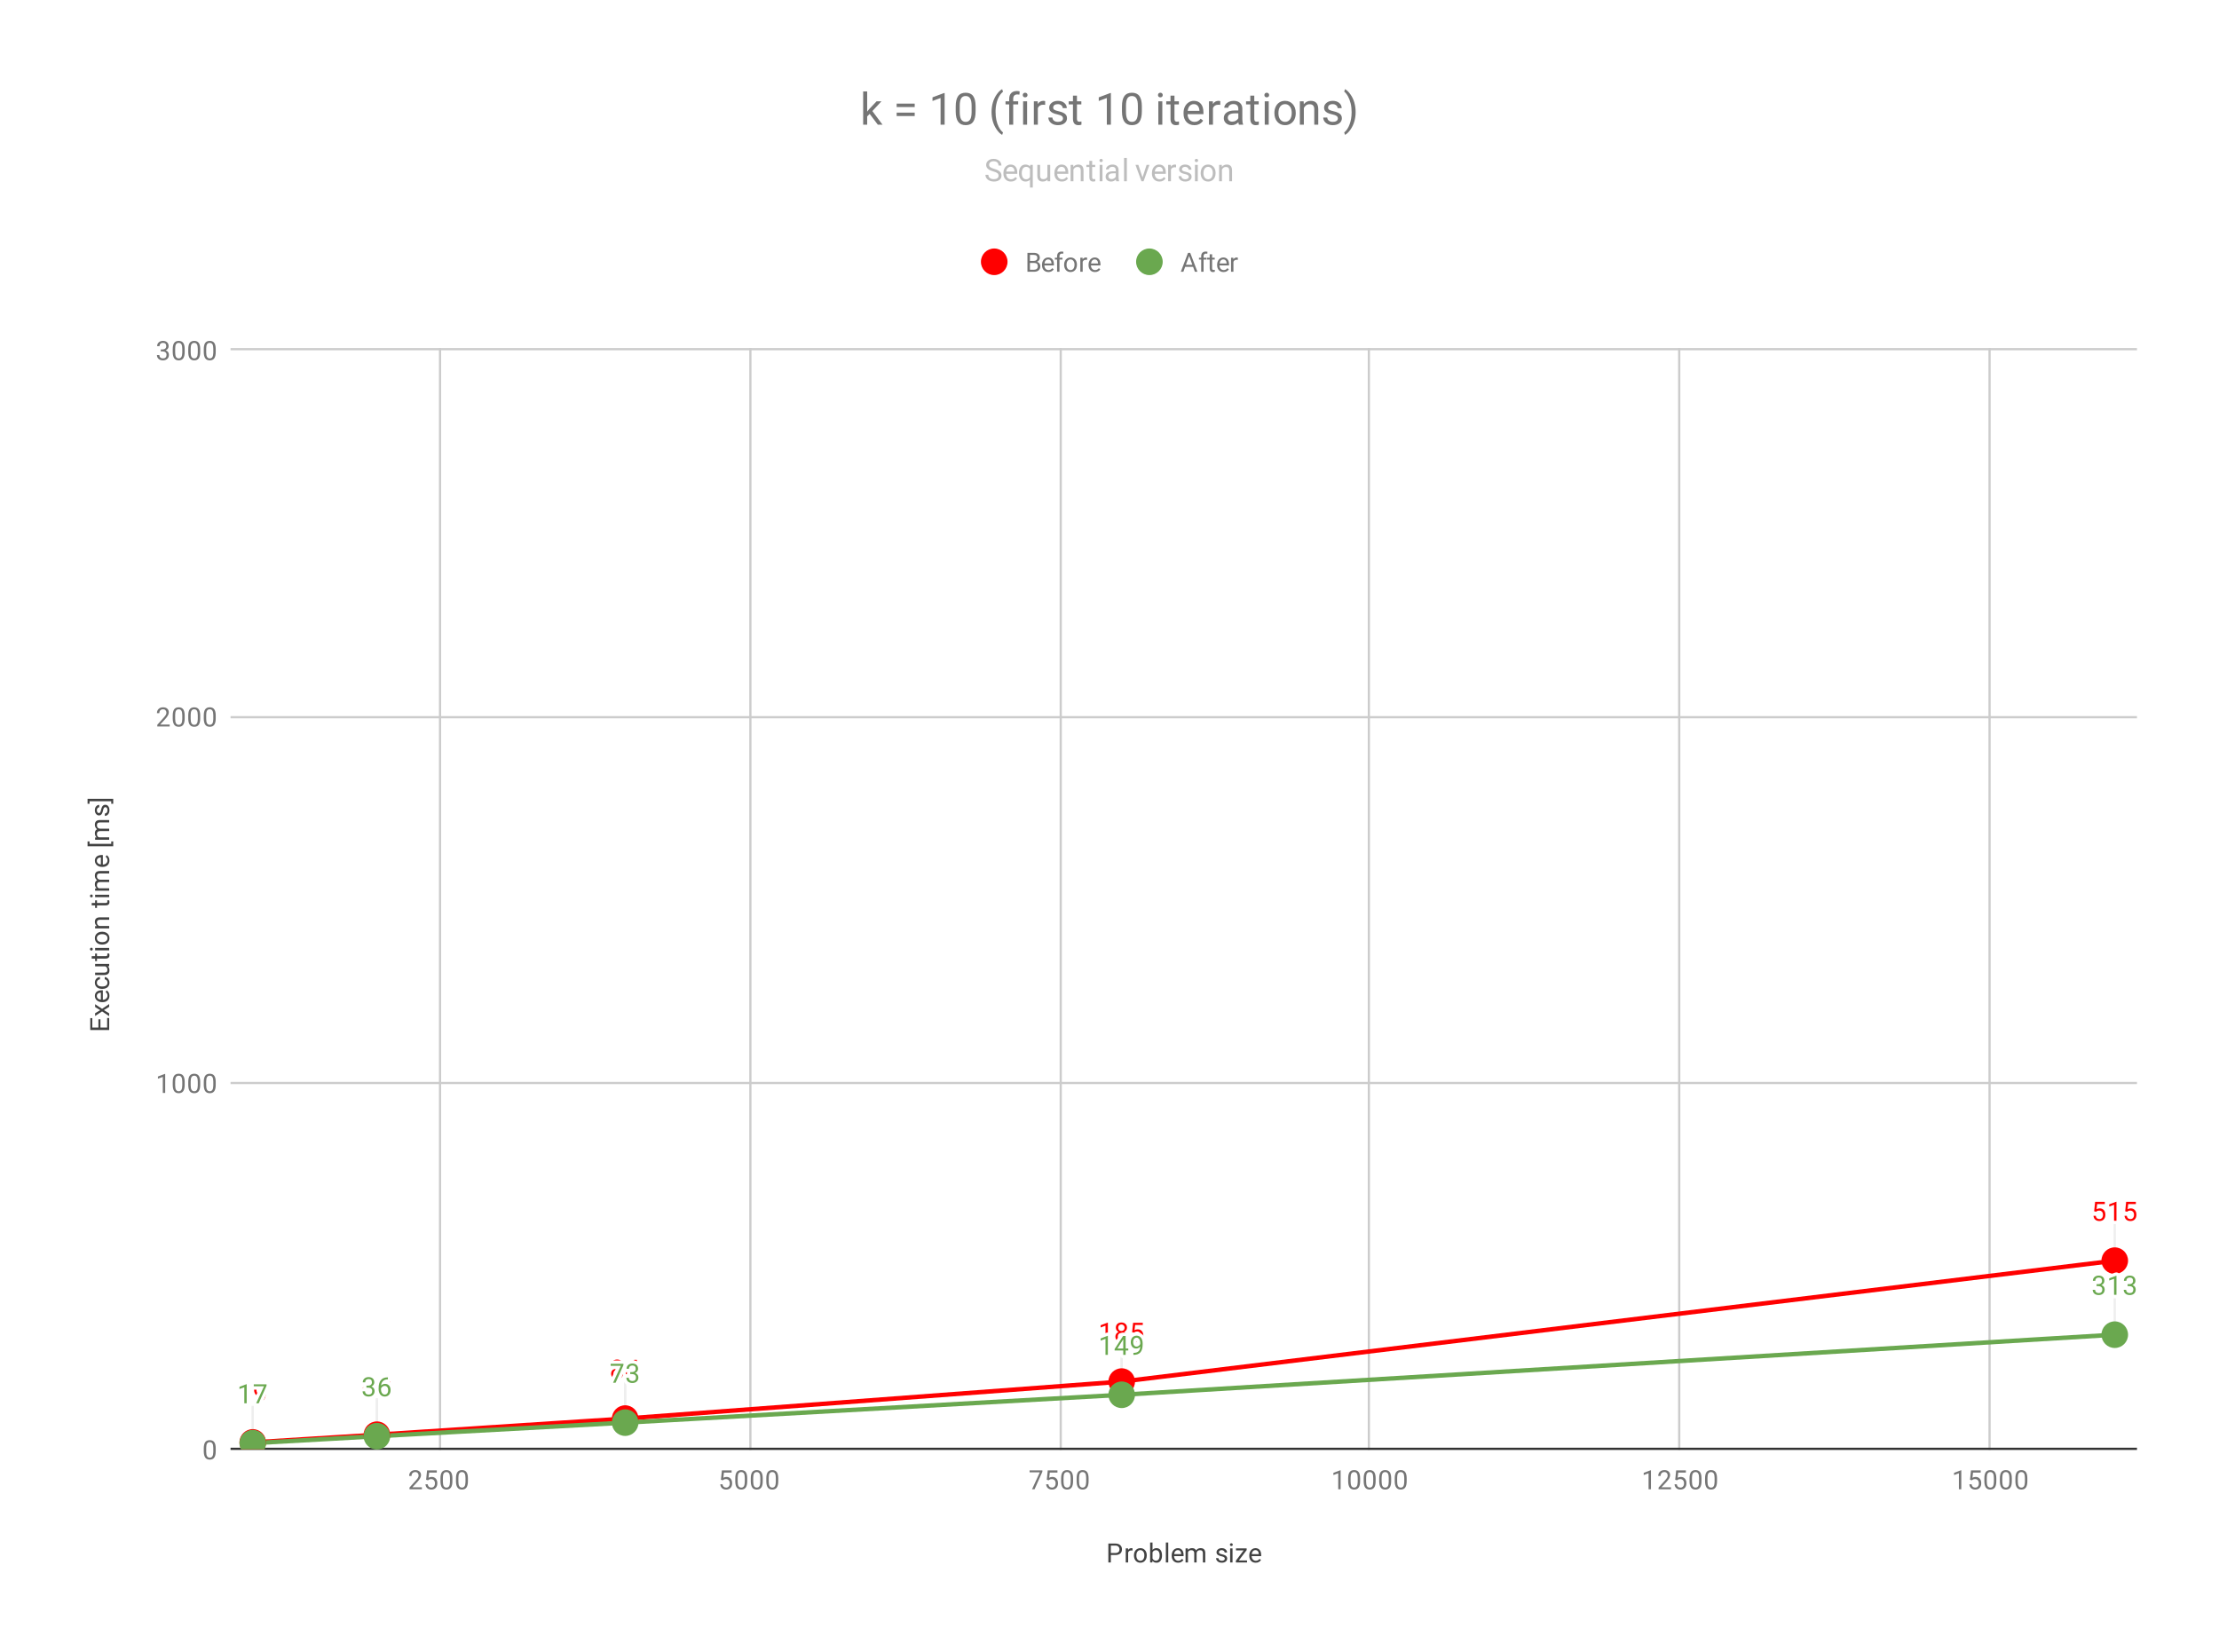 <svg version="1.1" viewBox="0.0 0.0 1001.0 745.0" fill="none" stroke="none" stroke-linecap="square" stroke-miterlimit="10" width="1001" height="745" xmlns:xlink="http://www.w3.org/1999/xlink" xmlns="http://www.w3.org/2000/svg"><path fill="#ffffff" d="M0 0L1001.0 0L1001.0 745.0L0 745.0L0 0Z" fill-rule="nonzero"/><path stroke="#cccccc" stroke-width="1.0" stroke-linecap="butt" d="M198.5 157.5L198.5 653.5" fill-rule="nonzero"/><path stroke="#cccccc" stroke-width="1.0" stroke-linecap="butt" d="M338.5 157.5L338.5 653.5" fill-rule="nonzero"/><path stroke="#cccccc" stroke-width="1.0" stroke-linecap="butt" d="M478.5 157.5L478.5 653.5" fill-rule="nonzero"/><path stroke="#cccccc" stroke-width="1.0" stroke-linecap="butt" d="M617.5 157.5L617.5 653.5" fill-rule="nonzero"/><path stroke="#cccccc" stroke-width="1.0" stroke-linecap="butt" d="M757.5 157.5L757.5 653.5" fill-rule="nonzero"/><path stroke="#cccccc" stroke-width="1.0" stroke-linecap="butt" d="M897.5 157.5L897.5 653.5" fill-rule="nonzero"/><path stroke="#333333" stroke-width="1.0" stroke-linecap="butt" d="M104.5 653.5L963.5 653.5" fill-rule="nonzero"/><path stroke="#cccccc" stroke-width="1.0" stroke-linecap="butt" d="M104.5 488.5L963.5 488.5" fill-rule="nonzero"/><path stroke="#cccccc" stroke-width="1.0" stroke-linecap="butt" d="M104.5 323.5L963.5 323.5" fill-rule="nonzero"/><path stroke="#cccccc" stroke-width="1.0" stroke-linecap="butt" d="M104.5 157.5L963.5 157.5" fill-rule="nonzero"/><path stroke="#eeeeee" stroke-width="1.0" stroke-linecap="butt" d="M114.023 634.61L114.023 650.61" fill-rule="nonzero"/><path stroke="#eeeeee" stroke-width="1.0" stroke-linecap="butt" d="M170.02 631.139L170.02 647.139" fill-rule="nonzero"/><path stroke="#eeeeee" stroke-width="1.0" stroke-linecap="butt" d="M282.014 623.867L282.014 639.867" fill-rule="nonzero"/><path stroke="#eeeeee" stroke-width="1.0" stroke-linecap="butt" d="M506.002 607.174L506.002 623.174" fill-rule="nonzero"/><path stroke="#eeeeee" stroke-width="1.0" stroke-linecap="butt" d="M953.977 552.632L953.977 568.632" fill-rule="nonzero"/><path stroke="#eeeeee" stroke-width="1.0" stroke-linecap="butt" d="M114.023 634.94L114.023 650.94" fill-rule="nonzero"/><path stroke="#eeeeee" stroke-width="1.0" stroke-linecap="butt" d="M170.02 631.8L170.02 647.8" fill-rule="nonzero"/><path stroke="#eeeeee" stroke-width="1.0" stroke-linecap="butt" d="M282.014 625.685L282.014 641.685" fill-rule="nonzero"/><path stroke="#eeeeee" stroke-width="1.0" stroke-linecap="butt" d="M506.002 613.124L506.002 629.124" fill-rule="nonzero"/><path stroke="#eeeeee" stroke-width="1.0" stroke-linecap="butt" d="M953.977 586.018L953.977 602.018" fill-rule="nonzero"/><clipPath id="id_0"><path d="M104.25 157.917L963.75 157.917L963.75 653.75L104.25 653.75L104.25 157.917Z" clip-rule="nonzero"/></clipPath><path stroke="#ff0000" stroke-width="2.0" stroke-linecap="butt" clip-path="url(#id_0)" d="M114.023 650.61L170.02 647.139L282.014 639.867L506.002 623.174L953.977 568.632" fill-rule="nonzero"/><path stroke="#6aa84f" stroke-width="2.0" stroke-linecap="butt" clip-path="url(#id_0)" d="M114.023 650.94L170.02 647.8L282.014 641.685L506.002 629.124L953.977 602.018" fill-rule="nonzero"/><path fill="#ff0000" clip-path="url(#id_0)" d="M120.023 650.61C120.023 653.923 117.336 656.61 114.023 656.61C110.709 656.61 108.023 653.923 108.023 650.61C108.023 647.296 110.709 644.61 114.023 644.61C117.336 644.61 120.023 647.296 120.023 650.61Z" fill-rule="nonzero"/><path fill="#ff0000" clip-path="url(#id_0)" d="M176.02 647.139C176.02 650.453 173.333 653.139 170.02 653.139C166.706 653.139 164.02 650.453 164.02 647.139C164.02 643.825 166.706 641.139 170.02 641.139C173.333 641.139 176.02 643.825 176.02 647.139Z" fill-rule="nonzero"/><path fill="#ff0000" clip-path="url(#id_0)" d="M288.014 639.867C288.014 643.18 285.327 645.867 282.014 645.867C278.7 645.867 276.014 643.18 276.014 639.867C276.014 636.553 278.7 633.867 282.014 633.867C285.327 633.867 288.014 636.553 288.014 639.867Z" fill-rule="nonzero"/><path fill="#ff0000" clip-path="url(#id_0)" d="M512.001 623.174C512.001 626.487 509.315 629.174 506.002 629.174C502.688 629.174 500.002 626.487 500.002 623.174C500.002 619.86 502.688 617.174 506.002 617.174C509.315 617.174 512.001 619.86 512.001 623.174Z" fill-rule="nonzero"/><path fill="#ff0000" clip-path="url(#id_0)" d="M959.977 568.632C959.977 571.946 957.291 574.632 953.977 574.632C950.664 574.632 947.977 571.946 947.977 568.632C947.977 565.318 950.664 562.632 953.977 562.632C957.291 562.632 959.977 565.318 959.977 568.632Z" fill-rule="nonzero"/><path fill="#6aa84f" clip-path="url(#id_0)" d="M120.023 650.94C120.023 654.254 117.336 656.94 114.023 656.94C110.709 656.94 108.023 654.254 108.023 650.94C108.023 647.627 110.709 644.94 114.023 644.94C117.336 644.94 120.023 647.627 120.023 650.94Z" fill-rule="nonzero"/><path fill="#6aa84f" clip-path="url(#id_0)" d="M176.02 647.8C176.02 651.114 173.333 653.8 170.02 653.8C166.706 653.8 164.02 651.114 164.02 647.8C164.02 644.486 166.706 641.8 170.02 641.8C173.333 641.8 176.02 644.486 176.02 647.8Z" fill-rule="nonzero"/><path fill="#6aa84f" clip-path="url(#id_0)" d="M288.014 641.685C288.014 644.998 285.327 647.685 282.014 647.685C278.7 647.685 276.014 644.998 276.014 641.685C276.014 638.371 278.7 635.685 282.014 635.685C285.327 635.685 288.014 638.371 288.014 641.685Z" fill-rule="nonzero"/><path fill="#6aa84f" clip-path="url(#id_0)" d="M512.001 629.124C512.001 632.437 509.315 635.124 506.002 635.124C502.688 635.124 500.002 632.437 500.002 629.124C500.002 625.81 502.688 623.124 506.002 623.124C509.315 623.124 512.001 625.81 512.001 629.124Z" fill-rule="nonzero"/><path fill="#6aa84f" clip-path="url(#id_0)" d="M959.977 602.018C959.977 605.332 957.291 608.018 953.977 608.018C950.664 608.018 947.977 605.332 947.977 602.018C947.977 598.704 950.664 596.018 953.977 596.018C957.291 596.018 959.977 598.704 959.977 602.018Z" fill-rule="nonzero"/><path stroke="#ffffff" stroke-width="3.0" stroke-linejoin="round" stroke-linecap="round" d="M111.288 632.61L110.21 632.61L110.21 625.391L108.023 626.188L108.023 625.203L111.132 624.032L111.288 624.032L111.288 632.61ZM118.882 628.86Q118.554 629.266 118.069 629.516Q117.601 629.75 117.038 629.75Q116.304 629.75 115.757 629.391Q115.21 629.032 114.913 628.375Q114.616 627.703 114.616 626.907Q114.616 626.063 114.929 625.375Q115.257 624.688 115.851 624.328Q116.46 623.953 117.257 623.953Q118.523 623.953 119.241 624.907Q119.976 625.86 119.976 627.485L119.976 627.797Q119.976 630.297 118.991 631.438Q118.007 632.578 116.023 632.61L115.804 632.61L115.804 631.703L116.038 631.703Q117.382 631.672 118.101 631Q118.819 630.328 118.882 628.86ZM117.21 628.86Q117.757 628.86 118.21 628.532Q118.679 628.188 118.898 627.703L118.898 627.266Q118.898 626.203 118.429 625.532Q117.96 624.86 117.257 624.86Q116.538 624.86 116.101 625.407Q115.679 625.953 115.679 626.86Q115.679 627.735 116.085 628.297Q116.507 628.86 117.21 628.86Z" fill-rule="nonzero"/><path fill="#ff0000" d="M111.288 632.61L110.21 632.61L110.21 625.391L108.023 626.188L108.023 625.203L111.132 624.032L111.288 624.032L111.288 632.61ZM118.882 628.86Q118.554 629.266 118.069 629.516Q117.601 629.75 117.038 629.75Q116.304 629.75 115.757 629.391Q115.21 629.032 114.913 628.375Q114.616 627.703 114.616 626.907Q114.616 626.063 114.929 625.375Q115.257 624.688 115.851 624.328Q116.46 623.953 117.257 623.953Q118.523 623.953 119.241 624.907Q119.976 625.86 119.976 627.485L119.976 627.797Q119.976 630.297 118.991 631.438Q118.007 632.578 116.023 632.61L115.804 632.61L115.804 631.703L116.038 631.703Q117.382 631.672 118.101 631Q118.819 630.328 118.882 628.86ZM117.21 628.86Q117.757 628.86 118.21 628.532Q118.679 628.188 118.898 627.703L118.898 627.266Q118.898 626.203 118.429 625.532Q117.96 624.86 117.257 624.86Q116.538 624.86 116.101 625.407Q115.679 625.953 115.679 626.86Q115.679 627.735 116.085 628.297Q116.507 628.86 117.21 628.86Z" fill-rule="nonzero"/><path stroke="#ffffff" stroke-width="3.0" stroke-linejoin="round" stroke-linecap="round" d="M168.301 626.28L169.488 626.28L169.488 627.155L168.301 627.155L168.301 629.139L167.223 629.139L167.223 627.155L163.332 627.155L163.332 626.514L167.145 620.608L168.301 620.608L168.301 626.28ZM164.566 626.28L167.223 626.28L167.223 622.092L167.082 622.326L164.566 626.28ZM176.082 625.498Q176.082 627.405 175.426 628.342Q174.785 629.264 173.395 629.264Q172.035 629.264 171.379 628.358Q170.723 627.451 170.691 625.639L170.691 624.201Q170.691 622.311 171.332 621.405Q171.988 620.483 173.379 620.483Q174.754 620.483 175.41 621.373Q176.066 622.248 176.082 624.092L176.082 625.498ZM174.988 624.014Q174.988 622.639 174.598 622.014Q174.223 621.373 173.379 621.373Q172.551 621.373 172.16 622.014Q171.785 622.639 171.785 623.936L171.785 625.67Q171.785 627.045 172.176 627.717Q172.582 628.373 173.395 628.373Q174.191 628.373 174.582 627.748Q174.973 627.123 174.988 625.795L174.988 624.014Z" fill-rule="nonzero"/><path fill="#ff0000" d="M168.301 626.28L169.488 626.28L169.488 627.155L168.301 627.155L168.301 629.139L167.223 629.139L167.223 627.155L163.332 627.155L163.332 626.514L167.145 620.608L168.301 620.608L168.301 626.28ZM164.566 626.28L167.223 626.28L167.223 622.092L167.082 622.326L164.566 626.28ZM176.082 625.498Q176.082 627.405 175.426 628.342Q174.785 629.264 173.395 629.264Q172.035 629.264 171.379 628.358Q170.723 627.451 170.691 625.639L170.691 624.201Q170.691 622.311 171.332 621.405Q171.988 620.483 173.379 620.483Q174.754 620.483 175.41 621.373Q176.066 622.248 176.082 624.092L176.082 625.498ZM174.988 624.014Q174.988 622.639 174.598 622.014Q174.223 621.373 173.379 621.373Q172.551 621.373 172.16 622.014Q171.785 622.639 171.785 623.936L171.785 625.67Q171.785 627.045 172.176 627.717Q172.582 628.373 173.395 628.373Q174.191 628.373 174.582 627.748Q174.973 627.123 174.988 625.795L174.988 624.014Z" fill-rule="nonzero"/><path stroke="#ffffff" stroke-width="3.0" stroke-linejoin="round" stroke-linecap="round" d="M280.904 615.554Q280.904 616.195 280.56 616.695Q280.217 617.195 279.654 617.476Q280.31 617.757 280.701 618.32Q281.092 618.867 281.092 619.57Q281.092 620.663 280.342 621.335Q279.607 621.992 278.389 621.992Q277.154 621.992 276.404 621.335Q275.67 620.663 275.67 619.57Q275.67 618.867 276.045 618.32Q276.42 617.757 277.092 617.476Q276.529 617.195 276.201 616.695Q275.873 616.195 275.873 615.554Q275.873 614.476 276.56 613.851Q277.248 613.21 278.389 613.21Q279.514 613.21 280.201 613.851Q280.904 614.476 280.904 615.554ZM280.014 619.538Q280.014 618.82 279.56 618.382Q279.107 617.929 278.373 617.929Q277.639 617.929 277.185 618.382Q276.748 618.82 276.748 619.554Q276.748 620.273 277.185 620.695Q277.623 621.101 278.389 621.101Q279.139 621.101 279.576 620.679Q280.014 620.257 280.014 619.538ZM278.389 614.101Q277.748 614.101 277.342 614.507Q276.951 614.898 276.951 615.585Q276.951 616.226 277.342 616.632Q277.732 617.038 278.373 617.038Q279.029 617.038 279.42 616.632Q279.81 616.226 279.81 615.585Q279.81 614.929 279.404 614.523Q278.998 614.101 278.389 614.101ZM287.295 619.007L288.482 619.007L288.482 619.882L287.295 619.882L287.295 621.867L286.217 621.867L286.217 619.882L282.326 619.882L282.326 619.242L286.139 613.335L287.295 613.335L287.295 619.007ZM283.56 619.007L286.217 619.007L286.217 614.82L286.076 615.054L283.56 619.007Z" fill-rule="nonzero"/><path fill="#ff0000" d="M280.904 615.554Q280.904 616.195 280.56 616.695Q280.217 617.195 279.654 617.476Q280.31 617.757 280.701 618.32Q281.092 618.867 281.092 619.57Q281.092 620.663 280.342 621.335Q279.607 621.992 278.389 621.992Q277.154 621.992 276.404 621.335Q275.67 620.663 275.67 619.57Q275.67 618.867 276.045 618.32Q276.42 617.757 277.092 617.476Q276.529 617.195 276.201 616.695Q275.873 616.195 275.873 615.554Q275.873 614.476 276.56 613.851Q277.248 613.21 278.389 613.21Q279.514 613.21 280.201 613.851Q280.904 614.476 280.904 615.554ZM280.014 619.538Q280.014 618.82 279.56 618.382Q279.107 617.929 278.373 617.929Q277.639 617.929 277.185 618.382Q276.748 618.82 276.748 619.554Q276.748 620.273 277.185 620.695Q277.623 621.101 278.389 621.101Q279.139 621.101 279.576 620.679Q280.014 620.257 280.014 619.538ZM278.389 614.101Q277.748 614.101 277.342 614.507Q276.951 614.898 276.951 615.585Q276.951 616.226 277.342 616.632Q277.732 617.038 278.373 617.038Q279.029 617.038 279.42 616.632Q279.81 616.226 279.81 615.585Q279.81 614.929 279.404 614.523Q278.998 614.101 278.389 614.101ZM287.295 619.007L288.482 619.007L288.482 619.882L287.295 619.882L287.295 621.867L286.217 621.867L286.217 619.882L282.326 619.882L282.326 619.242L286.139 613.335L287.295 613.335L287.295 619.007ZM283.56 619.007L286.217 619.007L286.217 614.82L286.076 615.054L283.56 619.007Z" fill-rule="nonzero"/><path stroke="#ffffff" stroke-width="3.0" stroke-linejoin="round" stroke-linecap="round" d="M499.767 605.174L498.689 605.174L498.689 597.955L496.502 598.752L496.502 597.767L499.611 596.595L499.767 596.595L499.767 605.174ZM508.392 598.861Q508.392 599.502 508.048 600.002Q507.705 600.502 507.142 600.783Q507.798 601.064 508.189 601.627Q508.58 602.174 508.58 602.877Q508.58 603.97 507.83 604.642Q507.095 605.299 505.877 605.299Q504.642 605.299 503.892 604.642Q503.158 603.97 503.158 602.877Q503.158 602.174 503.533 601.627Q503.908 601.064 504.58 600.783Q504.017 600.502 503.689 600.002Q503.361 599.502 503.361 598.861Q503.361 597.783 504.048 597.158Q504.736 596.517 505.877 596.517Q507.002 596.517 507.689 597.158Q508.392 597.783 508.392 598.861ZM507.502 602.845Q507.502 602.127 507.048 601.689Q506.595 601.236 505.861 601.236Q505.127 601.236 504.673 601.689Q504.236 602.127 504.236 602.861Q504.236 603.58 504.673 604.002Q505.111 604.408 505.877 604.408Q506.627 604.408 507.064 603.986Q507.502 603.564 507.502 602.845ZM505.877 597.408Q505.236 597.408 504.83 597.814Q504.439 598.205 504.439 598.892Q504.439 599.533 504.83 599.939Q505.22 600.345 505.861 600.345Q506.517 600.345 506.908 599.939Q507.298 599.533 507.298 598.892Q507.298 598.236 506.892 597.83Q506.486 597.408 505.877 597.408ZM510.705 600.892L511.142 596.642L515.517 596.642L515.517 597.642L512.064 597.642L511.798 599.97Q512.439 599.595 513.236 599.595Q514.392 599.595 515.08 600.377Q515.767 601.142 515.767 602.455Q515.767 603.767 515.048 604.533Q514.345 605.299 513.064 605.299Q511.939 605.299 511.22 604.674Q510.502 604.033 510.408 602.924L511.423 602.924Q511.533 603.658 511.955 604.033Q512.376 604.408 513.064 604.408Q513.814 604.408 514.251 603.892Q514.689 603.377 514.689 602.47Q514.689 601.611 514.22 601.095Q513.751 600.58 512.97 600.58Q512.267 600.58 511.861 600.877L511.58 601.111L510.705 600.892Z" fill-rule="nonzero"/><path fill="#ff0000" d="M499.767 605.174L498.689 605.174L498.689 597.955L496.502 598.752L496.502 597.767L499.611 596.595L499.767 596.595L499.767 605.174ZM508.392 598.861Q508.392 599.502 508.048 600.002Q507.705 600.502 507.142 600.783Q507.798 601.064 508.189 601.627Q508.58 602.174 508.58 602.877Q508.58 603.97 507.83 604.642Q507.095 605.299 505.877 605.299Q504.642 605.299 503.892 604.642Q503.158 603.97 503.158 602.877Q503.158 602.174 503.533 601.627Q503.908 601.064 504.58 600.783Q504.017 600.502 503.689 600.002Q503.361 599.502 503.361 598.861Q503.361 597.783 504.048 597.158Q504.736 596.517 505.877 596.517Q507.002 596.517 507.689 597.158Q508.392 597.783 508.392 598.861ZM507.502 602.845Q507.502 602.127 507.048 601.689Q506.595 601.236 505.861 601.236Q505.127 601.236 504.673 601.689Q504.236 602.127 504.236 602.861Q504.236 603.58 504.673 604.002Q505.111 604.408 505.877 604.408Q506.627 604.408 507.064 603.986Q507.502 603.564 507.502 602.845ZM505.877 597.408Q505.236 597.408 504.83 597.814Q504.439 598.205 504.439 598.892Q504.439 599.533 504.83 599.939Q505.22 600.345 505.861 600.345Q506.517 600.345 506.908 599.939Q507.298 599.533 507.298 598.892Q507.298 598.236 506.892 597.83Q506.486 597.408 505.877 597.408ZM510.705 600.892L511.142 596.642L515.517 596.642L515.517 597.642L512.064 597.642L511.798 599.97Q512.439 599.595 513.236 599.595Q514.392 599.595 515.08 600.377Q515.767 601.142 515.767 602.455Q515.767 603.767 515.048 604.533Q514.345 605.299 513.064 605.299Q511.939 605.299 511.22 604.674Q510.502 604.033 510.408 602.924L511.423 602.924Q511.533 603.658 511.955 604.033Q512.376 604.408 513.064 604.408Q513.814 604.408 514.251 603.892Q514.689 603.377 514.689 602.47Q514.689 601.611 514.22 601.095Q513.751 600.58 512.97 600.58Q512.267 600.58 511.861 600.877L511.58 601.111L510.705 600.892Z" fill-rule="nonzero"/><path stroke="#ffffff" stroke-width="3.0" stroke-linejoin="round" stroke-linecap="round" d="M944.681 546.351L945.118 542.101L949.493 542.101L949.493 543.101L946.04 543.101L945.774 545.429Q946.415 545.054 947.212 545.054Q948.368 545.054 949.056 545.835Q949.743 546.601 949.743 547.913Q949.743 549.226 949.024 549.991Q948.321 550.757 947.04 550.757Q945.915 550.757 945.196 550.132Q944.477 549.491 944.384 548.382L945.399 548.382Q945.509 549.116 945.931 549.491Q946.352 549.866 947.04 549.866Q947.79 549.866 948.227 549.351Q948.665 548.835 948.665 547.929Q948.665 547.069 948.196 546.554Q947.727 546.038 946.946 546.038Q946.243 546.038 945.837 546.335L945.556 546.569L944.681 546.351ZM954.743 550.632L953.665 550.632L953.665 543.413L951.477 544.21L951.477 543.226L954.587 542.054L954.743 542.054L954.743 550.632ZM958.681 546.351L959.118 542.101L963.493 542.101L963.493 543.101L960.04 543.101L959.774 545.429Q960.415 545.054 961.212 545.054Q962.368 545.054 963.056 545.835Q963.743 546.601 963.743 547.913Q963.743 549.226 963.024 549.991Q962.321 550.757 961.04 550.757Q959.915 550.757 959.196 550.132Q958.477 549.491 958.384 548.382L959.399 548.382Q959.509 549.116 959.931 549.491Q960.352 549.866 961.04 549.866Q961.79 549.866 962.227 549.351Q962.665 548.835 962.665 547.929Q962.665 547.069 962.196 546.554Q961.727 546.038 960.946 546.038Q960.243 546.038 959.837 546.335L959.556 546.569L958.681 546.351Z" fill-rule="nonzero"/><path fill="#ff0000" d="M944.681 546.351L945.118 542.101L949.493 542.101L949.493 543.101L946.04 543.101L945.774 545.429Q946.415 545.054 947.212 545.054Q948.368 545.054 949.056 545.835Q949.743 546.601 949.743 547.913Q949.743 549.226 949.024 549.991Q948.321 550.757 947.04 550.757Q945.915 550.757 945.196 550.132Q944.477 549.491 944.384 548.382L945.399 548.382Q945.509 549.116 945.931 549.491Q946.352 549.866 947.04 549.866Q947.79 549.866 948.227 549.351Q948.665 548.835 948.665 547.929Q948.665 547.069 948.196 546.554Q947.727 546.038 946.946 546.038Q946.243 546.038 945.837 546.335L945.556 546.569L944.681 546.351ZM954.743 550.632L953.665 550.632L953.665 543.413L951.477 544.21L951.477 543.226L954.587 542.054L954.743 542.054L954.743 550.632ZM958.681 546.351L959.118 542.101L963.493 542.101L963.493 543.101L960.04 543.101L959.774 545.429Q960.415 545.054 961.212 545.054Q962.368 545.054 963.056 545.835Q963.743 546.601 963.743 547.913Q963.743 549.226 963.024 549.991Q962.321 550.757 961.04 550.757Q959.915 550.757 959.196 550.132Q958.477 549.491 958.384 548.382L959.399 548.382Q959.509 549.116 959.931 549.491Q960.352 549.866 961.04 549.866Q961.79 549.866 962.227 549.351Q962.665 548.835 962.665 547.929Q962.665 547.069 962.196 546.554Q961.727 546.038 960.946 546.038Q960.243 546.038 959.837 546.335L959.556 546.569L958.681 546.351Z" fill-rule="nonzero"/><path stroke="#ffffff" stroke-width="3.0" stroke-linejoin="round" stroke-linecap="round" d="M111.288 632.94L110.21 632.94L110.21 625.722L108.023 626.518L108.023 625.534L111.132 624.362L111.288 624.362L111.288 632.94ZM120.241 625.018L116.71 632.94L115.569 632.94L119.085 625.3L114.476 625.3L114.476 624.409L120.241 624.409L120.241 625.018Z" fill-rule="nonzero"/><path fill="#6aa84f" d="M111.288 632.94L110.21 632.94L110.21 625.722L108.023 626.518L108.023 625.534L111.132 624.362L111.288 624.362L111.288 632.94ZM120.241 625.018L116.71 632.94L115.569 632.94L119.085 625.3L114.476 625.3L114.476 624.409L120.241 624.409L120.241 625.018Z" fill-rule="nonzero"/><path stroke="#ffffff" stroke-width="3.0" stroke-linejoin="round" stroke-linecap="round" d="M165.301 625.003L166.113 625.003Q166.895 624.987 167.332 624.597Q167.77 624.206 167.77 623.534Q167.77 622.034 166.27 622.034Q165.566 622.034 165.145 622.441Q164.738 622.847 164.738 623.503L163.645 623.503Q163.645 622.487 164.379 621.816Q165.129 621.144 166.27 621.144Q167.473 621.144 168.16 621.784Q168.848 622.425 168.848 623.566Q168.848 624.128 168.488 624.644Q168.129 625.159 167.504 625.425Q168.207 625.644 168.582 626.159Q168.973 626.675 168.973 627.425Q168.973 628.566 168.223 629.253Q167.473 629.925 166.27 629.925Q165.082 629.925 164.316 629.269Q163.566 628.612 163.566 627.55L164.66 627.55Q164.66 628.222 165.098 628.628Q165.535 629.034 166.285 629.034Q167.066 629.034 167.473 628.628Q167.895 628.206 167.895 627.441Q167.895 626.706 167.441 626.316Q166.988 625.909 166.113 625.894L165.301 625.894L165.301 625.003ZM174.988 621.269L174.988 622.175L174.785 622.175Q173.52 622.206 172.77 622.941Q172.02 623.659 171.895 624.972Q172.582 624.206 173.738 624.206Q174.848 624.206 175.52 624.987Q176.191 625.769 176.191 627.019Q176.191 628.331 175.473 629.128Q174.754 629.925 173.535 629.925Q172.316 629.925 171.551 628.987Q170.801 628.034 170.801 626.55L170.801 626.144Q170.801 623.784 171.801 622.534Q172.801 621.284 174.785 621.269L174.988 621.269ZM173.566 625.112Q173.004 625.112 172.535 625.441Q172.066 625.769 171.879 626.284L171.879 626.675Q171.879 627.737 172.348 628.378Q172.832 629.019 173.535 629.019Q174.27 629.019 174.691 628.487Q175.113 627.941 175.113 627.066Q175.113 626.191 174.691 625.659Q174.27 625.112 173.566 625.112Z" fill-rule="nonzero"/><path fill="#6aa84f" d="M165.301 625.003L166.113 625.003Q166.895 624.987 167.332 624.597Q167.77 624.206 167.77 623.534Q167.77 622.034 166.27 622.034Q165.566 622.034 165.145 622.441Q164.738 622.847 164.738 623.503L163.645 623.503Q163.645 622.487 164.379 621.816Q165.129 621.144 166.27 621.144Q167.473 621.144 168.16 621.784Q168.848 622.425 168.848 623.566Q168.848 624.128 168.488 624.644Q168.129 625.159 167.504 625.425Q168.207 625.644 168.582 626.159Q168.973 626.675 168.973 627.425Q168.973 628.566 168.223 629.253Q167.473 629.925 166.27 629.925Q165.082 629.925 164.316 629.269Q163.566 628.612 163.566 627.55L164.66 627.55Q164.66 628.222 165.098 628.628Q165.535 629.034 166.285 629.034Q167.066 629.034 167.473 628.628Q167.895 628.206 167.895 627.441Q167.895 626.706 167.441 626.316Q166.988 625.909 166.113 625.894L165.301 625.894L165.301 625.003ZM174.988 621.269L174.988 622.175L174.785 622.175Q173.52 622.206 172.77 622.941Q172.02 623.659 171.895 624.972Q172.582 624.206 173.738 624.206Q174.848 624.206 175.52 624.987Q176.191 625.769 176.191 627.019Q176.191 628.331 175.473 629.128Q174.754 629.925 173.535 629.925Q172.316 629.925 171.551 628.987Q170.801 628.034 170.801 626.55L170.801 626.144Q170.801 623.784 171.801 622.534Q172.801 621.284 174.785 621.269L174.988 621.269ZM173.566 625.112Q173.004 625.112 172.535 625.441Q172.066 625.769 171.879 626.284L171.879 626.675Q171.879 627.737 172.348 628.378Q172.832 629.019 173.535 629.019Q174.27 629.019 174.691 628.487Q175.113 627.941 175.113 627.066Q175.113 626.191 174.691 625.659Q174.27 625.112 173.566 625.112Z" fill-rule="nonzero"/><path stroke="#ffffff" stroke-width="3.0" stroke-linejoin="round" stroke-linecap="round" d="M281.232 615.763L277.701 623.685L276.56 623.685L280.076 616.044L275.467 616.044L275.467 615.153L281.232 615.153L281.232 615.763ZM284.295 618.888L285.107 618.888Q285.889 618.872 286.326 618.482Q286.764 618.091 286.764 617.419Q286.764 615.919 285.264 615.919Q284.56 615.919 284.139 616.325Q283.732 616.732 283.732 617.388L282.639 617.388Q282.639 616.372 283.373 615.7Q284.123 615.028 285.264 615.028Q286.467 615.028 287.154 615.669Q287.842 616.31 287.842 617.45Q287.842 618.013 287.482 618.528Q287.123 619.044 286.498 619.31Q287.201 619.528 287.576 620.044Q287.967 620.56 287.967 621.31Q287.967 622.45 287.217 623.138Q286.467 623.81 285.264 623.81Q284.076 623.81 283.31 623.153Q282.56 622.497 282.56 621.435L283.654 621.435Q283.654 622.107 284.092 622.513Q284.529 622.919 285.279 622.919Q286.06 622.919 286.467 622.513Q286.889 622.091 286.889 621.325Q286.889 620.591 286.435 620.2Q285.982 619.794 285.107 619.778L284.295 619.778L284.295 618.888Z" fill-rule="nonzero"/><path fill="#6aa84f" d="M281.232 615.763L277.701 623.685L276.56 623.685L280.076 616.044L275.467 616.044L275.467 615.153L281.232 615.153L281.232 615.763ZM284.295 618.888L285.107 618.888Q285.889 618.872 286.326 618.482Q286.764 618.091 286.764 617.419Q286.764 615.919 285.264 615.919Q284.56 615.919 284.139 616.325Q283.732 616.732 283.732 617.388L282.639 617.388Q282.639 616.372 283.373 615.7Q284.123 615.028 285.264 615.028Q286.467 615.028 287.154 615.669Q287.842 616.31 287.842 617.45Q287.842 618.013 287.482 618.528Q287.123 619.044 286.498 619.31Q287.201 619.528 287.576 620.044Q287.967 620.56 287.967 621.31Q287.967 622.45 287.217 623.138Q286.467 623.81 285.264 623.81Q284.076 623.81 283.31 623.153Q282.56 622.497 282.56 621.435L283.654 621.435Q283.654 622.107 284.092 622.513Q284.529 622.919 285.279 622.919Q286.06 622.919 286.467 622.513Q286.889 622.091 286.889 621.325Q286.889 620.591 286.435 620.2Q285.982 619.794 285.107 619.778L284.295 619.778L284.295 618.888Z" fill-rule="nonzero"/><path stroke="#ffffff" stroke-width="3.0" stroke-linejoin="round" stroke-linecap="round" d="M499.767 611.124L498.689 611.124L498.689 603.905L496.502 604.702L496.502 603.717L499.611 602.545L499.767 602.545L499.767 611.124ZM507.783 608.264L508.97 608.264L508.97 609.139L507.783 609.139L507.783 611.124L506.705 611.124L506.705 609.139L502.814 609.139L502.814 608.499L506.627 602.592L507.783 602.592L507.783 608.264ZM504.048 608.264L506.705 608.264L506.705 604.077L506.564 604.311L504.048 608.264ZM514.361 607.374Q514.033 607.78 513.548 608.03Q513.08 608.264 512.517 608.264Q511.783 608.264 511.236 607.905Q510.689 607.545 510.392 606.889Q510.095 606.217 510.095 605.42Q510.095 604.577 510.408 603.889Q510.736 603.202 511.33 602.842Q511.939 602.467 512.736 602.467Q514.001 602.467 514.72 603.42Q515.455 604.374 515.455 605.999L515.455 606.311Q515.455 608.811 514.47 609.952Q513.486 611.092 511.502 611.124L511.283 611.124L511.283 610.217L511.517 610.217Q512.861 610.186 513.58 609.514Q514.298 608.842 514.361 607.374ZM512.689 607.374Q513.236 607.374 513.689 607.045Q514.158 606.702 514.376 606.217L514.376 605.78Q514.376 604.717 513.908 604.045Q513.439 603.374 512.736 603.374Q512.017 603.374 511.58 603.92Q511.158 604.467 511.158 605.374Q511.158 606.249 511.564 606.811Q511.986 607.374 512.689 607.374Z" fill-rule="nonzero"/><path fill="#6aa84f" d="M499.767 611.124L498.689 611.124L498.689 603.905L496.502 604.702L496.502 603.717L499.611 602.545L499.767 602.545L499.767 611.124ZM507.783 608.264L508.97 608.264L508.97 609.139L507.783 609.139L507.783 611.124L506.705 611.124L506.705 609.139L502.814 609.139L502.814 608.499L506.627 602.592L507.783 602.592L507.783 608.264ZM504.048 608.264L506.705 608.264L506.705 604.077L506.564 604.311L504.048 608.264ZM514.361 607.374Q514.033 607.78 513.548 608.03Q513.08 608.264 512.517 608.264Q511.783 608.264 511.236 607.905Q510.689 607.545 510.392 606.889Q510.095 606.217 510.095 605.42Q510.095 604.577 510.408 603.889Q510.736 603.202 511.33 602.842Q511.939 602.467 512.736 602.467Q514.001 602.467 514.72 603.42Q515.455 604.374 515.455 605.999L515.455 606.311Q515.455 608.811 514.47 609.952Q513.486 611.092 511.502 611.124L511.283 611.124L511.283 610.217L511.517 610.217Q512.861 610.186 513.58 609.514Q514.298 608.842 514.361 607.374ZM512.689 607.374Q513.236 607.374 513.689 607.045Q514.158 606.702 514.376 606.217L514.376 605.78Q514.376 604.717 513.908 604.045Q513.439 603.374 512.736 603.374Q512.017 603.374 511.58 603.92Q511.158 604.467 511.158 605.374Q511.158 606.249 511.564 606.811Q511.986 607.374 512.689 607.374Z" fill-rule="nonzero"/><path stroke="#ffffff" stroke-width="3.0" stroke-linejoin="round" stroke-linecap="round" d="M945.759 579.221L946.571 579.221Q947.352 579.206 947.79 578.815Q948.227 578.424 948.227 577.752Q948.227 576.252 946.727 576.252Q946.024 576.252 945.602 576.659Q945.196 577.065 945.196 577.721L944.102 577.721Q944.102 576.706 944.837 576.034Q945.587 575.362 946.727 575.362Q947.931 575.362 948.618 576.002Q949.306 576.643 949.306 577.784Q949.306 578.346 948.946 578.862Q948.587 579.377 947.962 579.643Q948.665 579.862 949.04 580.377Q949.431 580.893 949.431 581.643Q949.431 582.784 948.681 583.471Q947.931 584.143 946.727 584.143Q945.54 584.143 944.774 583.487Q944.024 582.831 944.024 581.768L945.118 581.768Q945.118 582.44 945.556 582.846Q945.993 583.252 946.743 583.252Q947.524 583.252 947.931 582.846Q948.352 582.424 948.352 581.659Q948.352 580.924 947.899 580.534Q947.446 580.127 946.571 580.112L945.759 580.112L945.759 579.221ZM954.743 584.018L953.665 584.018L953.665 576.799L951.477 577.596L951.477 576.612L954.587 575.44L954.743 575.44L954.743 584.018ZM959.759 579.221L960.571 579.221Q961.352 579.206 961.79 578.815Q962.227 578.424 962.227 577.752Q962.227 576.252 960.727 576.252Q960.024 576.252 959.602 576.659Q959.196 577.065 959.196 577.721L958.102 577.721Q958.102 576.706 958.837 576.034Q959.587 575.362 960.727 575.362Q961.931 575.362 962.618 576.002Q963.306 576.643 963.306 577.784Q963.306 578.346 962.946 578.862Q962.587 579.377 961.962 579.643Q962.665 579.862 963.04 580.377Q963.431 580.893 963.431 581.643Q963.431 582.784 962.681 583.471Q961.931 584.143 960.727 584.143Q959.54 584.143 958.774 583.487Q958.024 582.831 958.024 581.768L959.118 581.768Q959.118 582.44 959.556 582.846Q959.993 583.252 960.743 583.252Q961.524 583.252 961.931 582.846Q962.352 582.424 962.352 581.659Q962.352 580.924 961.899 580.534Q961.446 580.127 960.571 580.112L959.759 580.112L959.759 579.221Z" fill-rule="nonzero"/><path fill="#6aa84f" d="M945.759 579.221L946.571 579.221Q947.352 579.206 947.79 578.815Q948.227 578.424 948.227 577.752Q948.227 576.252 946.727 576.252Q946.024 576.252 945.602 576.659Q945.196 577.065 945.196 577.721L944.102 577.721Q944.102 576.706 944.837 576.034Q945.587 575.362 946.727 575.362Q947.931 575.362 948.618 576.002Q949.306 576.643 949.306 577.784Q949.306 578.346 948.946 578.862Q948.587 579.377 947.962 579.643Q948.665 579.862 949.04 580.377Q949.431 580.893 949.431 581.643Q949.431 582.784 948.681 583.471Q947.931 584.143 946.727 584.143Q945.54 584.143 944.774 583.487Q944.024 582.831 944.024 581.768L945.118 581.768Q945.118 582.44 945.556 582.846Q945.993 583.252 946.743 583.252Q947.524 583.252 947.931 582.846Q948.352 582.424 948.352 581.659Q948.352 580.924 947.899 580.534Q947.446 580.127 946.571 580.112L945.759 580.112L945.759 579.221ZM954.743 584.018L953.665 584.018L953.665 576.799L951.477 577.596L951.477 576.612L954.587 575.44L954.743 575.44L954.743 584.018ZM959.759 579.221L960.571 579.221Q961.352 579.206 961.79 578.815Q962.227 578.424 962.227 577.752Q962.227 576.252 960.727 576.252Q960.024 576.252 959.602 576.659Q959.196 577.065 959.196 577.721L958.102 577.721Q958.102 576.706 958.837 576.034Q959.587 575.362 960.727 575.362Q961.931 575.362 962.618 576.002Q963.306 576.643 963.306 577.784Q963.306 578.346 962.946 578.862Q962.587 579.377 961.962 579.643Q962.665 579.862 963.04 580.377Q963.431 580.893 963.431 581.643Q963.431 582.784 962.681 583.471Q961.931 584.143 960.727 584.143Q959.54 584.143 958.774 583.487Q958.024 582.831 958.024 581.768L959.118 581.768Q959.118 582.44 959.556 582.846Q959.993 583.252 960.743 583.252Q961.524 583.252 961.931 582.846Q962.352 582.424 962.352 581.659Q962.352 580.924 961.899 580.534Q961.446 580.127 960.571 580.112L959.759 580.112L959.759 579.221Z" fill-rule="nonzero"/><path fill="#424242" d="M501.109 701.406L501.109 704.75L499.984 704.75L499.984 696.219L503.141 696.219Q504.531 696.219 505.328 696.938Q506.125 697.641 506.125 698.828Q506.125 700.062 505.344 700.734Q504.578 701.406 503.125 701.406L501.109 701.406ZM501.109 700.484L503.141 700.484Q504.047 700.484 504.516 700.062Q505.0 699.641 505.0 698.844Q505.0 698.078 504.516 697.625Q504.047 697.156 503.203 697.141L501.109 697.141L501.109 700.484ZM510.891 699.375Q510.641 699.344 510.359 699.344Q509.281 699.344 508.906 700.25L508.906 704.75L507.828 704.75L507.828 698.406L508.875 698.406L508.891 699.141Q509.422 698.297 510.406 698.297Q510.719 698.297 510.891 698.375L510.891 699.375ZM511.531 701.516Q511.531 700.594 511.891 699.844Q512.266 699.094 512.922 698.703Q513.578 698.297 514.406 698.297Q515.703 698.297 516.5 699.188Q517.312 700.078 517.312 701.578L517.312 701.656Q517.312 702.578 516.953 703.312Q516.594 704.047 515.938 704.469Q515.281 704.875 514.422 704.875Q513.141 704.875 512.328 703.984Q511.531 703.078 511.531 701.594L511.531 701.516ZM512.625 701.656Q512.625 702.703 513.109 703.344Q513.609 703.984 514.422 703.984Q515.25 703.984 515.734 703.344Q516.219 702.688 516.219 701.516Q516.219 700.484 515.719 699.844Q515.234 699.188 514.406 699.188Q513.609 699.188 513.109 699.828Q512.625 700.453 512.625 701.656ZM524.188 701.656Q524.188 703.109 523.516 704.0Q522.859 704.875 521.734 704.875Q520.531 704.875 519.875 704.016L519.812 704.75L518.828 704.75L518.828 695.75L519.906 695.75L519.906 699.109Q520.562 698.297 521.719 698.297Q522.875 698.297 523.531 699.172Q524.188 700.031 524.188 701.562L524.188 701.656ZM523.109 701.531Q523.109 700.422 522.672 699.828Q522.25 699.219 521.453 699.219Q520.375 699.219 519.906 700.203L519.906 702.953Q520.406 703.953 521.453 703.953Q522.234 703.953 522.672 703.344Q523.109 702.734 523.109 701.531ZM527.0 704.75L525.922 704.75L525.922 695.75L527.0 695.75L527.0 704.75ZM531.453 704.875Q530.156 704.875 529.344 704.031Q528.547 703.172 528.547 701.75L528.547 701.562Q528.547 700.609 528.906 699.875Q529.266 699.125 529.906 698.719Q530.562 698.297 531.312 698.297Q532.547 698.297 533.234 699.109Q533.922 699.922 533.922 701.438L533.922 701.891L529.625 701.891Q529.656 702.828 530.172 703.406Q530.703 703.984 531.516 703.984Q532.078 703.984 532.469 703.75Q532.875 703.516 533.188 703.125L533.844 703.641Q533.047 704.875 531.453 704.875ZM531.312 699.188Q530.656 699.188 530.203 699.672Q529.766 700.141 529.672 701.0L532.844 701.0L532.844 700.922Q532.797 700.094 532.391 699.641Q532.0 699.188 531.312 699.188ZM535.844 698.406L535.875 699.109Q536.562 698.297 537.75 698.297Q539.078 698.297 539.562 699.312Q539.875 698.859 540.375 698.578Q540.891 698.297 541.578 698.297Q543.672 698.297 543.703 700.5L543.703 704.75L542.625 704.75L542.625 700.562Q542.625 699.891 542.312 699.562Q542.0 699.219 541.266 699.219Q540.656 699.219 540.25 699.578Q539.859 699.938 539.797 700.547L539.797 704.75L538.719 704.75L538.719 700.594Q538.719 699.219 537.359 699.219Q536.297 699.219 535.906 700.125L535.906 704.75L534.812 704.75L534.812 698.406L535.844 698.406ZM552.516 703.062Q552.516 702.625 552.172 702.391Q551.844 702.141 551.016 701.969Q550.203 701.797 549.719 701.547Q549.234 701.297 549.0 700.969Q548.781 700.625 548.781 700.156Q548.781 699.375 549.438 698.844Q550.094 698.297 551.125 698.297Q552.203 698.297 552.859 698.859Q553.531 699.406 553.531 700.266L552.453 700.266Q552.453 699.828 552.062 699.516Q551.688 699.188 551.125 699.188Q550.531 699.188 550.188 699.453Q549.859 699.703 549.859 700.109Q549.859 700.5 550.172 700.703Q550.484 700.906 551.297 701.094Q552.109 701.266 552.609 701.516Q553.109 701.766 553.344 702.125Q553.594 702.484 553.594 702.984Q553.594 703.844 552.906 704.359Q552.234 704.875 551.156 704.875Q550.391 704.875 549.797 704.609Q549.219 704.328 548.891 703.844Q548.562 703.359 548.562 702.797L549.641 702.797Q549.672 703.344 550.078 703.672Q550.484 703.984 551.156 703.984Q551.766 703.984 552.141 703.734Q552.516 703.484 552.516 703.062ZM556.0 704.75L554.922 704.75L554.922 698.406L556.0 698.406L556.0 704.75ZM554.828 696.734Q554.828 696.469 554.984 696.281Q555.156 696.094 555.469 696.094Q555.781 696.094 555.938 696.281Q556.109 696.469 556.109 696.734Q556.109 696.984 555.938 697.172Q555.781 697.344 555.469 697.344Q555.156 697.344 554.984 697.172Q554.828 696.984 554.828 696.734ZM558.844 703.859L562.547 703.859L562.547 704.75L557.516 704.75L557.516 703.953L561.016 699.312L557.562 699.312L557.562 698.406L562.375 698.406L562.375 699.172L558.844 703.859ZM566.453 704.875Q565.156 704.875 564.344 704.031Q563.547 703.172 563.547 701.75L563.547 701.562Q563.547 700.609 563.906 699.875Q564.266 699.125 564.906 698.719Q565.562 698.297 566.312 698.297Q567.547 698.297 568.234 699.109Q568.922 699.922 568.922 701.438L568.922 701.891L564.625 701.891Q564.656 702.828 565.172 703.406Q565.703 703.984 566.516 703.984Q567.078 703.984 567.469 703.75Q567.875 703.516 568.188 703.125L568.844 703.641Q568.047 704.875 566.453 704.875ZM566.312 699.188Q565.656 699.188 565.203 699.672Q564.766 700.141 564.672 701.0L567.844 701.0L567.844 700.922Q567.797 700.094 567.391 699.641Q567.0 699.188 566.312 699.188Z" fill-rule="nonzero"/><path fill="#424242" d="M45.312 459.771L45.312 463.474L48.328 463.474L48.328 459.177L49.25 459.177L49.25 464.599L40.719 464.599L40.719 459.224L41.641 459.224L41.641 463.474L44.391 463.474L44.391 459.771L45.312 459.771ZM45.219 455.63L42.906 454.224L42.906 452.958L46.047 455.036L49.25 452.896L49.25 454.146L46.875 455.615L49.25 457.083L49.25 458.349L46.047 456.208L42.906 458.271L42.906 457.021L45.219 455.63ZM49.375 449.13Q49.375 450.427 48.531 451.24Q47.672 452.036 46.25 452.036L46.062 452.036Q45.109 452.036 44.375 451.677Q43.625 451.318 43.219 450.677Q42.797 450.021 42.797 449.271Q42.797 448.036 43.609 447.349Q44.422 446.661 45.938 446.661L46.391 446.661L46.391 450.958Q47.328 450.927 47.906 450.411Q48.484 449.88 48.484 449.068Q48.484 448.505 48.25 448.115Q48.016 447.708 47.625 447.396L48.141 446.74Q49.375 447.536 49.375 449.13ZM43.688 449.271Q43.688 449.927 44.172 450.38Q44.641 450.818 45.5 450.911L45.5 447.74L45.422 447.74Q44.594 447.786 44.141 448.193Q43.688 448.583 43.688 449.271ZM48.484 443.224Q48.484 442.646 48.141 442.208Q47.781 441.771 47.25 441.724L47.25 440.693Q47.797 440.724 48.297 441.083Q48.781 441.427 49.078 442.005Q49.375 442.568 49.375 443.224Q49.375 444.521 48.516 445.286Q47.641 446.036 46.141 446.036L45.953 446.036Q45.031 446.036 44.312 445.708Q43.594 445.365 43.203 444.74Q42.797 444.099 42.797 443.224Q42.797 442.161 43.438 441.458Q44.062 440.74 45.094 440.693L45.094 441.724Q44.469 441.771 44.078 442.193Q43.688 442.615 43.688 443.224Q43.688 444.052 44.281 444.505Q44.875 444.958 46.0 444.958L46.203 444.958Q47.297 444.958 47.891 444.505Q48.484 444.052 48.484 443.224ZM48.625 435.849Q49.375 436.474 49.375 437.708Q49.375 438.724 48.781 439.255Q48.188 439.786 47.031 439.786L42.906 439.786L42.906 438.708L47.0 438.708Q48.453 438.708 48.453 437.536Q48.453 436.286 47.516 435.88L42.906 435.88L42.906 434.786L49.25 434.786L49.25 435.818L48.625 435.849ZM41.375 431.286L42.906 431.286L42.906 430.115L43.75 430.115L43.75 431.286L47.672 431.286Q48.062 431.286 48.25 431.13Q48.438 430.974 48.438 430.599Q48.438 430.411 48.375 430.083L49.25 430.083Q49.375 430.505 49.375 430.911Q49.375 431.63 48.938 432.005Q48.484 432.38 47.672 432.38L43.75 432.38L43.75 433.536L42.906 433.536L42.906 432.38L41.375 432.38L41.375 431.286ZM49.25 427.583L49.25 428.661L42.906 428.661L42.906 427.583L49.25 427.583ZM41.234 428.755Q40.969 428.755 40.781 428.599Q40.594 428.427 40.594 428.115Q40.594 427.802 40.781 427.646Q40.969 427.474 41.234 427.474Q41.484 427.474 41.672 427.646Q41.844 427.802 41.844 428.115Q41.844 428.427 41.672 428.599Q41.484 428.755 41.234 428.755ZM46.016 426.052Q45.094 426.052 44.344 425.693Q43.594 425.318 43.203 424.661Q42.797 424.005 42.797 423.177Q42.797 421.88 43.688 421.083Q44.578 420.271 46.078 420.271L46.156 420.271Q47.078 420.271 47.812 420.63Q48.547 420.99 48.969 421.646Q49.375 422.302 49.375 423.161Q49.375 424.443 48.484 425.255Q47.578 426.052 46.094 426.052L46.016 426.052ZM46.156 424.958Q47.203 424.958 47.844 424.474Q48.484 423.974 48.484 423.161Q48.484 422.333 47.844 421.849Q47.188 421.365 46.016 421.365Q44.984 421.365 44.344 421.865Q43.688 422.349 43.688 423.177Q43.688 423.974 44.328 424.474Q44.953 424.958 46.156 424.958ZM42.906 417.74L43.703 417.708Q42.797 416.974 42.797 415.802Q42.797 413.786 45.062 413.771L49.25 413.771L49.25 414.865L45.047 414.865Q44.375 414.865 44.047 415.177Q43.719 415.474 43.719 416.13Q43.719 416.661 44.0 417.068Q44.281 417.458 44.734 417.677L49.25 417.677L49.25 418.755L42.906 418.755L42.906 417.74ZM41.375 407.286L42.906 407.286L42.906 406.115L43.75 406.115L43.75 407.286L47.672 407.286Q48.062 407.286 48.25 407.13Q48.438 406.974 48.438 406.599Q48.438 406.411 48.375 406.083L49.25 406.083Q49.375 406.505 49.375 406.911Q49.375 407.63 48.938 408.005Q48.484 408.38 47.672 408.38L43.75 408.38L43.75 409.536L42.906 409.536L42.906 408.38L41.375 408.38L41.375 407.286ZM49.25 403.583L49.25 404.661L42.906 404.661L42.906 403.583L49.25 403.583ZM41.234 404.755Q40.969 404.755 40.781 404.599Q40.594 404.427 40.594 404.115Q40.594 403.802 40.781 403.646Q40.969 403.474 41.234 403.474Q41.484 403.474 41.672 403.646Q41.844 403.802 41.844 404.115Q41.844 404.427 41.672 404.599Q41.484 404.755 41.234 404.755ZM42.906 400.74L43.609 400.708Q42.797 400.021 42.797 398.833Q42.797 397.505 43.812 397.021Q43.359 396.708 43.078 396.208Q42.797 395.693 42.797 395.005Q42.797 392.911 45.0 392.88L49.25 392.88L49.25 393.958L45.062 393.958Q44.391 393.958 44.062 394.271Q43.719 394.583 43.719 395.318Q43.719 395.927 44.078 396.333Q44.438 396.724 45.047 396.786L49.25 396.786L49.25 397.865L45.094 397.865Q43.719 397.865 43.719 399.224Q43.719 400.286 44.625 400.677L49.25 400.677L49.25 401.771L42.906 401.771L42.906 400.74ZM49.375 388.13Q49.375 389.427 48.531 390.24Q47.672 391.036 46.25 391.036L46.062 391.036Q45.109 391.036 44.375 390.677Q43.625 390.318 43.219 389.677Q42.797 389.021 42.797 388.271Q42.797 387.036 43.609 386.349Q44.422 385.661 45.938 385.661L46.391 385.661L46.391 389.958Q47.328 389.927 47.906 389.411Q48.484 388.88 48.484 388.068Q48.484 387.505 48.25 387.115Q48.016 386.708 47.625 386.396L48.141 385.74Q49.375 386.536 49.375 388.13ZM43.688 388.271Q43.688 388.927 44.172 389.38Q44.641 389.818 45.5 389.911L45.5 386.74L45.422 386.74Q44.594 386.786 44.141 387.193Q43.688 387.583 43.688 388.271ZM40.391 379.521L40.391 380.63L50.188 380.63L50.188 379.521L51.078 379.521L51.078 381.724L39.5 381.724L39.5 379.521L40.391 379.521ZM42.906 377.74L43.609 377.708Q42.797 377.021 42.797 375.833Q42.797 374.505 43.812 374.021Q43.359 373.708 43.078 373.208Q42.797 372.693 42.797 372.005Q42.797 369.911 45.0 369.88L49.25 369.88L49.25 370.958L45.062 370.958Q44.391 370.958 44.062 371.271Q43.719 371.583 43.719 372.318Q43.719 372.927 44.078 373.333Q44.438 373.724 45.047 373.786L49.25 373.786L49.25 374.865L45.094 374.865Q43.719 374.865 43.719 376.224Q43.719 377.286 44.625 377.677L49.25 377.677L49.25 378.771L42.906 378.771L42.906 377.74ZM47.562 364.068Q47.125 364.068 46.891 364.411Q46.641 364.74 46.469 365.568Q46.297 366.38 46.047 366.865Q45.797 367.349 45.469 367.583Q45.125 367.802 44.656 367.802Q43.875 367.802 43.344 367.146Q42.797 366.49 42.797 365.458Q42.797 364.38 43.359 363.724Q43.906 363.052 44.766 363.052L44.766 364.13Q44.328 364.13 44.016 364.521Q43.688 364.896 43.688 365.458Q43.688 366.052 43.953 366.396Q44.203 366.724 44.609 366.724Q45.0 366.724 45.203 366.411Q45.406 366.099 45.594 365.286Q45.766 364.474 46.016 363.974Q46.266 363.474 46.625 363.24Q46.984 362.99 47.484 362.99Q48.344 362.99 48.859 363.677Q49.375 364.349 49.375 365.427Q49.375 366.193 49.109 366.786Q48.828 367.365 48.344 367.693Q47.859 368.021 47.297 368.021L47.297 366.943Q47.844 366.911 48.172 366.505Q48.484 366.099 48.484 365.427Q48.484 364.818 48.234 364.443Q47.984 364.068 47.562 364.068ZM39.5 362.536L39.5 360.318L51.078 360.318L51.078 362.536L50.188 362.536L50.188 361.396L40.391 361.396L40.391 362.536L39.5 362.536Z" fill-rule="nonzero"/><path fill="#757575" d="M97.312 654.609Q97.312 656.516 96.656 657.453Q96.016 658.375 94.625 658.375Q93.266 658.375 92.609 657.469Q91.953 656.562 91.922 654.75L91.922 653.312Q91.922 651.422 92.562 650.516Q93.219 649.594 94.609 649.594Q95.984 649.594 96.641 650.484Q97.297 651.359 97.312 653.203L97.312 654.609ZM96.219 653.125Q96.219 651.75 95.828 651.125Q95.453 650.484 94.609 650.484Q93.781 650.484 93.391 651.125Q93.016 651.75 93.016 653.047L93.016 654.781Q93.016 656.156 93.406 656.828Q93.812 657.484 94.625 657.484Q95.422 657.484 95.812 656.859Q96.203 656.234 96.219 654.906L96.219 653.125Z" fill-rule="nonzero"/><path fill="#757575" d="M74.516 492.972L73.438 492.972L73.438 485.753L71.25 486.55L71.25 485.566L74.359 484.394L74.516 484.394L74.516 492.972ZM83.312 489.332Q83.312 491.238 82.656 492.175Q82.016 493.097 80.625 493.097Q79.266 493.097 78.609 492.191Q77.953 491.285 77.922 489.472L77.922 488.035Q77.922 486.144 78.562 485.238Q79.219 484.316 80.609 484.316Q81.984 484.316 82.641 485.207Q83.297 486.082 83.312 487.925L83.312 489.332ZM82.219 487.847Q82.219 486.472 81.828 485.847Q81.453 485.207 80.609 485.207Q79.781 485.207 79.391 485.847Q79.016 486.472 79.016 487.769L79.016 489.503Q79.016 490.878 79.406 491.55Q79.812 492.207 80.625 492.207Q81.422 492.207 81.812 491.582Q82.203 490.957 82.219 489.628L82.219 487.847ZM90.312 489.332Q90.312 491.238 89.656 492.175Q89.016 493.097 87.625 493.097Q86.266 493.097 85.609 492.191Q84.953 491.285 84.922 489.472L84.922 488.035Q84.922 486.144 85.562 485.238Q86.219 484.316 87.609 484.316Q88.984 484.316 89.641 485.207Q90.297 486.082 90.312 487.925L90.312 489.332ZM89.219 487.847Q89.219 486.472 88.828 485.847Q88.453 485.207 87.609 485.207Q86.781 485.207 86.391 485.847Q86.016 486.472 86.016 487.769L86.016 489.503Q86.016 490.878 86.406 491.55Q86.812 492.207 87.625 492.207Q88.422 492.207 88.812 491.582Q89.203 490.957 89.219 489.628L89.219 487.847ZM97.312 489.332Q97.312 491.238 96.656 492.175Q96.016 493.097 94.625 493.097Q93.266 493.097 92.609 492.191Q91.953 491.285 91.922 489.472L91.922 488.035Q91.922 486.144 92.562 485.238Q93.219 484.316 94.609 484.316Q95.984 484.316 96.641 485.207Q97.297 486.082 97.312 487.925L97.312 489.332ZM96.219 487.847Q96.219 486.472 95.828 485.847Q95.453 485.207 94.609 485.207Q93.781 485.207 93.391 485.847Q93.016 486.472 93.016 487.769L93.016 489.503Q93.016 490.878 93.406 491.55Q93.812 492.207 94.625 492.207Q95.422 492.207 95.812 491.582Q96.203 490.957 96.219 489.628L96.219 487.847Z" fill-rule="nonzero"/><path fill="#757575" d="M76.547 327.694L70.953 327.694L70.953 326.913L73.906 323.632Q74.562 322.882 74.812 322.429Q75.062 321.96 75.062 321.46Q75.062 320.788 74.656 320.366Q74.266 319.929 73.578 319.929Q72.781 319.929 72.328 320.398Q71.875 320.851 71.875 321.679L70.797 321.679Q70.797 320.491 71.547 319.773Q72.312 319.038 73.578 319.038Q74.781 319.038 75.469 319.663Q76.156 320.288 76.156 321.335Q76.156 322.585 74.547 324.335L72.266 326.804L76.547 326.804L76.547 327.694ZM83.312 324.054Q83.312 325.96 82.656 326.898Q82.016 327.819 80.625 327.819Q79.266 327.819 78.609 326.913Q77.953 326.007 77.922 324.194L77.922 322.757Q77.922 320.866 78.562 319.96Q79.219 319.038 80.609 319.038Q81.984 319.038 82.641 319.929Q83.297 320.804 83.312 322.648L83.312 324.054ZM82.219 322.569Q82.219 321.194 81.828 320.569Q81.453 319.929 80.609 319.929Q79.781 319.929 79.391 320.569Q79.016 321.194 79.016 322.491L79.016 324.226Q79.016 325.601 79.406 326.273Q79.812 326.929 80.625 326.929Q81.422 326.929 81.812 326.304Q82.203 325.679 82.219 324.351L82.219 322.569ZM90.312 324.054Q90.312 325.96 89.656 326.898Q89.016 327.819 87.625 327.819Q86.266 327.819 85.609 326.913Q84.953 326.007 84.922 324.194L84.922 322.757Q84.922 320.866 85.562 319.96Q86.219 319.038 87.609 319.038Q88.984 319.038 89.641 319.929Q90.297 320.804 90.312 322.648L90.312 324.054ZM89.219 322.569Q89.219 321.194 88.828 320.569Q88.453 319.929 87.609 319.929Q86.781 319.929 86.391 320.569Q86.016 321.194 86.016 322.491L86.016 324.226Q86.016 325.601 86.406 326.273Q86.812 326.929 87.625 326.929Q88.422 326.929 88.812 326.304Q89.203 325.679 89.219 324.351L89.219 322.569ZM97.312 324.054Q97.312 325.96 96.656 326.898Q96.016 327.819 94.625 327.819Q93.266 327.819 92.609 326.913Q91.953 326.007 91.922 324.194L91.922 322.757Q91.922 320.866 92.562 319.96Q93.219 319.038 94.609 319.038Q95.984 319.038 96.641 319.929Q97.297 320.804 97.312 322.648L97.312 324.054ZM96.219 322.569Q96.219 321.194 95.828 320.569Q95.453 319.929 94.609 319.929Q93.781 319.929 93.391 320.569Q93.016 321.194 93.016 322.491L93.016 324.226Q93.016 325.601 93.406 326.273Q93.812 326.929 94.625 326.929Q95.422 326.929 95.812 326.304Q96.203 325.679 96.219 324.351L96.219 322.569Z" fill-rule="nonzero"/><path fill="#757575" d="M72.531 157.62L73.344 157.62Q74.125 157.604 74.562 157.214Q75.0 156.823 75.0 156.151Q75.0 154.651 73.5 154.651Q72.797 154.651 72.375 155.057Q71.969 155.464 71.969 156.12L70.875 156.12Q70.875 155.104 71.609 154.432Q72.359 153.76 73.5 153.76Q74.703 153.76 75.391 154.401Q76.078 155.042 76.078 156.182Q76.078 156.745 75.719 157.26Q75.359 157.776 74.734 158.042Q75.438 158.26 75.812 158.776Q76.203 159.292 76.203 160.042Q76.203 161.182 75.453 161.87Q74.703 162.542 73.5 162.542Q72.312 162.542 71.547 161.885Q70.797 161.229 70.797 160.167L71.891 160.167Q71.891 160.839 72.328 161.245Q72.766 161.651 73.516 161.651Q74.297 161.651 74.703 161.245Q75.125 160.823 75.125 160.057Q75.125 159.323 74.672 158.932Q74.219 158.526 73.344 158.51L72.531 158.51L72.531 157.62ZM83.312 158.776Q83.312 160.682 82.656 161.62Q82.016 162.542 80.625 162.542Q79.266 162.542 78.609 161.635Q77.953 160.729 77.922 158.917L77.922 157.479Q77.922 155.589 78.562 154.682Q79.219 153.76 80.609 153.76Q81.984 153.76 82.641 154.651Q83.297 155.526 83.312 157.37L83.312 158.776ZM82.219 157.292Q82.219 155.917 81.828 155.292Q81.453 154.651 80.609 154.651Q79.781 154.651 79.391 155.292Q79.016 155.917 79.016 157.214L79.016 158.948Q79.016 160.323 79.406 160.995Q79.812 161.651 80.625 161.651Q81.422 161.651 81.812 161.026Q82.203 160.401 82.219 159.073L82.219 157.292ZM90.312 158.776Q90.312 160.682 89.656 161.62Q89.016 162.542 87.625 162.542Q86.266 162.542 85.609 161.635Q84.953 160.729 84.922 158.917L84.922 157.479Q84.922 155.589 85.562 154.682Q86.219 153.76 87.609 153.76Q88.984 153.76 89.641 154.651Q90.297 155.526 90.312 157.37L90.312 158.776ZM89.219 157.292Q89.219 155.917 88.828 155.292Q88.453 154.651 87.609 154.651Q86.781 154.651 86.391 155.292Q86.016 155.917 86.016 157.214L86.016 158.948Q86.016 160.323 86.406 160.995Q86.812 161.651 87.625 161.651Q88.422 161.651 88.812 161.026Q89.203 160.401 89.219 159.073L89.219 157.292ZM97.312 158.776Q97.312 160.682 96.656 161.62Q96.016 162.542 94.625 162.542Q93.266 162.542 92.609 161.635Q91.953 160.729 91.922 158.917L91.922 157.479Q91.922 155.589 92.562 154.682Q93.219 153.76 94.609 153.76Q95.984 153.76 96.641 154.651Q97.297 155.526 97.312 157.37L97.312 158.776ZM96.219 157.292Q96.219 155.917 95.828 155.292Q95.453 154.651 94.609 154.651Q93.781 154.651 93.391 155.292Q93.016 155.917 93.016 157.214L93.016 158.948Q93.016 160.323 93.406 160.995Q93.812 161.651 94.625 161.651Q95.422 161.651 95.812 161.026Q96.203 160.401 96.219 159.073L96.219 157.292Z" fill-rule="nonzero"/><path fill="#757575" d="M190.315 671.75L184.721 671.75L184.721 670.969L187.674 667.688Q188.331 666.938 188.581 666.484Q188.831 666.016 188.831 665.516Q188.831 664.844 188.424 664.422Q188.034 663.984 187.346 663.984Q186.549 663.984 186.096 664.453Q185.643 664.906 185.643 665.734L184.565 665.734Q184.565 664.547 185.315 663.828Q186.081 663.094 187.346 663.094Q188.549 663.094 189.237 663.719Q189.924 664.344 189.924 665.391Q189.924 666.641 188.315 668.391L186.034 670.859L190.315 670.859L190.315 671.75ZM192.221 667.469L192.659 663.219L197.034 663.219L197.034 664.219L193.581 664.219L193.315 666.547Q193.956 666.172 194.752 666.172Q195.909 666.172 196.596 666.953Q197.284 667.719 197.284 669.031Q197.284 670.344 196.565 671.109Q195.862 671.875 194.581 671.875Q193.456 671.875 192.737 671.25Q192.018 670.609 191.924 669.5L192.94 669.5Q193.049 670.234 193.471 670.609Q193.893 670.984 194.581 670.984Q195.331 670.984 195.768 670.469Q196.206 669.953 196.206 669.047Q196.206 668.188 195.737 667.672Q195.268 667.156 194.487 667.156Q193.784 667.156 193.377 667.453L193.096 667.688L192.221 667.469ZM204.081 668.109Q204.081 670.016 203.424 670.953Q202.784 671.875 201.393 671.875Q200.034 671.875 199.377 670.969Q198.721 670.062 198.69 668.25L198.69 666.812Q198.69 664.922 199.331 664.016Q199.987 663.094 201.377 663.094Q202.752 663.094 203.409 663.984Q204.065 664.859 204.081 666.703L204.081 668.109ZM202.987 666.625Q202.987 665.25 202.596 664.625Q202.221 663.984 201.377 663.984Q200.549 663.984 200.159 664.625Q199.784 665.25 199.784 666.547L199.784 668.281Q199.784 669.656 200.174 670.328Q200.581 670.984 201.393 670.984Q202.19 670.984 202.581 670.359Q202.971 669.734 202.987 668.406L202.987 666.625ZM211.081 668.109Q211.081 670.016 210.424 670.953Q209.784 671.875 208.393 671.875Q207.034 671.875 206.377 670.969Q205.721 670.062 205.69 668.25L205.69 666.812Q205.69 664.922 206.331 664.016Q206.987 663.094 208.377 663.094Q209.752 663.094 210.409 663.984Q211.065 664.859 211.081 666.703L211.081 668.109ZM209.987 666.625Q209.987 665.25 209.596 664.625Q209.221 663.984 208.377 663.984Q207.549 663.984 207.159 664.625Q206.784 665.25 206.784 666.547L206.784 668.281Q206.784 669.656 207.174 670.328Q207.581 670.984 208.393 670.984Q209.19 670.984 209.581 670.359Q209.971 669.734 209.987 668.406L209.987 666.625Z" fill-rule="nonzero"/><path fill="#757575" d="M325.214 667.469L325.651 663.219L330.026 663.219L330.026 664.219L326.573 664.219L326.307 666.547Q326.948 666.172 327.745 666.172Q328.901 666.172 329.589 666.953Q330.276 667.719 330.276 669.031Q330.276 670.344 329.557 671.109Q328.854 671.875 327.573 671.875Q326.448 671.875 325.729 671.25Q325.011 670.609 324.917 669.5L325.932 669.5Q326.042 670.234 326.464 670.609Q326.886 670.984 327.573 670.984Q328.323 670.984 328.761 670.469Q329.198 669.953 329.198 669.047Q329.198 668.188 328.729 667.672Q328.261 667.156 327.479 667.156Q326.776 667.156 326.37 667.453L326.089 667.688L325.214 667.469ZM337.073 668.109Q337.073 670.016 336.417 670.953Q335.776 671.875 334.386 671.875Q333.026 671.875 332.37 670.969Q331.714 670.062 331.682 668.25L331.682 666.812Q331.682 664.922 332.323 664.016Q332.979 663.094 334.37 663.094Q335.745 663.094 336.401 663.984Q337.057 664.859 337.073 666.703L337.073 668.109ZM335.979 666.625Q335.979 665.25 335.589 664.625Q335.214 663.984 334.37 663.984Q333.542 663.984 333.151 664.625Q332.776 665.25 332.776 666.547L332.776 668.281Q332.776 669.656 333.167 670.328Q333.573 670.984 334.386 670.984Q335.182 670.984 335.573 670.359Q335.964 669.734 335.979 668.406L335.979 666.625ZM344.073 668.109Q344.073 670.016 343.417 670.953Q342.776 671.875 341.386 671.875Q340.026 671.875 339.37 670.969Q338.714 670.062 338.682 668.25L338.682 666.812Q338.682 664.922 339.323 664.016Q339.979 663.094 341.37 663.094Q342.745 663.094 343.401 663.984Q344.057 664.859 344.073 666.703L344.073 668.109ZM342.979 666.625Q342.979 665.25 342.589 664.625Q342.214 663.984 341.37 663.984Q340.542 663.984 340.151 664.625Q339.776 665.25 339.776 666.547L339.776 668.281Q339.776 669.656 340.167 670.328Q340.573 670.984 341.386 670.984Q342.182 670.984 342.573 670.359Q342.964 669.734 342.979 668.406L342.979 666.625ZM351.073 668.109Q351.073 670.016 350.417 670.953Q349.776 671.875 348.386 671.875Q347.026 671.875 346.37 670.969Q345.714 670.062 345.682 668.25L345.682 666.812Q345.682 664.922 346.323 664.016Q346.979 663.094 348.37 663.094Q349.745 663.094 350.401 663.984Q351.057 664.859 351.073 666.703L351.073 668.109ZM349.979 666.625Q349.979 665.25 349.589 664.625Q349.214 663.984 348.37 663.984Q347.542 663.984 347.151 664.625Q346.776 665.25 346.776 666.547L346.776 668.281Q346.776 669.656 347.167 670.328Q347.573 670.984 348.386 670.984Q349.182 670.984 349.573 670.359Q349.964 669.734 349.979 668.406L349.979 666.625Z" fill-rule="nonzero"/><path fill="#757575" d="M470.222 663.828L466.691 671.75L465.55 671.75L469.066 664.109L464.456 664.109L464.456 663.219L470.222 663.219L470.222 663.828ZM472.206 667.469L472.644 663.219L477.019 663.219L477.019 664.219L473.566 664.219L473.3 666.547Q473.941 666.172 474.737 666.172Q475.894 666.172 476.581 666.953Q477.269 667.719 477.269 669.031Q477.269 670.344 476.55 671.109Q475.847 671.875 474.566 671.875Q473.441 671.875 472.722 671.25Q472.003 670.609 471.909 669.5L472.925 669.5Q473.034 670.234 473.456 670.609Q473.878 670.984 474.566 670.984Q475.316 670.984 475.753 670.469Q476.191 669.953 476.191 669.047Q476.191 668.188 475.722 667.672Q475.253 667.156 474.472 667.156Q473.769 667.156 473.362 667.453L473.081 667.688L472.206 667.469ZM484.066 668.109Q484.066 670.016 483.409 670.953Q482.769 671.875 481.378 671.875Q480.019 671.875 479.362 670.969Q478.706 670.062 478.675 668.25L478.675 666.812Q478.675 664.922 479.316 664.016Q479.972 663.094 481.362 663.094Q482.737 663.094 483.394 663.984Q484.05 664.859 484.066 666.703L484.066 668.109ZM482.972 666.625Q482.972 665.25 482.581 664.625Q482.206 663.984 481.362 663.984Q480.534 663.984 480.144 664.625Q479.769 665.25 479.769 666.547L479.769 668.281Q479.769 669.656 480.159 670.328Q480.566 670.984 481.378 670.984Q482.175 670.984 482.566 670.359Q482.956 669.734 482.972 668.406L482.972 666.625ZM491.066 668.109Q491.066 670.016 490.409 670.953Q489.769 671.875 488.378 671.875Q487.019 671.875 486.362 670.969Q485.706 670.062 485.675 668.25L485.675 666.812Q485.675 664.922 486.316 664.016Q486.972 663.094 488.362 663.094Q489.737 663.094 490.394 663.984Q491.05 664.859 491.066 666.703L491.066 668.109ZM489.972 666.625Q489.972 665.25 489.581 664.625Q489.206 663.984 488.362 663.984Q487.534 663.984 487.144 664.625Q486.769 665.25 486.769 666.547L486.769 668.281Q486.769 669.656 487.159 670.328Q487.566 670.984 488.378 670.984Q489.175 670.984 489.566 670.359Q489.956 669.734 489.972 668.406L489.972 666.625Z" fill-rule="nonzero"/><path fill="#757575" d="M604.761 671.75L603.683 671.75L603.683 664.531L601.495 665.328L601.495 664.344L604.605 663.172L604.761 663.172L604.761 671.75ZM613.558 668.109Q613.558 670.016 612.902 670.953Q612.261 671.875 610.87 671.875Q609.511 671.875 608.855 670.969Q608.199 670.062 608.167 668.25L608.167 666.812Q608.167 664.922 608.808 664.016Q609.464 663.094 610.855 663.094Q612.23 663.094 612.886 663.984Q613.542 664.859 613.558 666.703L613.558 668.109ZM612.464 666.625Q612.464 665.25 612.074 664.625Q611.699 663.984 610.855 663.984Q610.027 663.984 609.636 664.625Q609.261 665.25 609.261 666.547L609.261 668.281Q609.261 669.656 609.652 670.328Q610.058 670.984 610.87 670.984Q611.667 670.984 612.058 670.359Q612.449 669.734 612.464 668.406L612.464 666.625ZM620.558 668.109Q620.558 670.016 619.902 670.953Q619.261 671.875 617.87 671.875Q616.511 671.875 615.855 670.969Q615.199 670.062 615.167 668.25L615.167 666.812Q615.167 664.922 615.808 664.016Q616.464 663.094 617.855 663.094Q619.23 663.094 619.886 663.984Q620.542 664.859 620.558 666.703L620.558 668.109ZM619.464 666.625Q619.464 665.25 619.074 664.625Q618.699 663.984 617.855 663.984Q617.027 663.984 616.636 664.625Q616.261 665.25 616.261 666.547L616.261 668.281Q616.261 669.656 616.652 670.328Q617.058 670.984 617.87 670.984Q618.667 670.984 619.058 670.359Q619.449 669.734 619.464 668.406L619.464 666.625ZM627.558 668.109Q627.558 670.016 626.902 670.953Q626.261 671.875 624.87 671.875Q623.511 671.875 622.855 670.969Q622.199 670.062 622.167 668.25L622.167 666.812Q622.167 664.922 622.808 664.016Q623.464 663.094 624.855 663.094Q626.23 663.094 626.886 663.984Q627.542 664.859 627.558 666.703L627.558 668.109ZM626.464 666.625Q626.464 665.25 626.074 664.625Q625.699 663.984 624.855 663.984Q624.027 663.984 623.636 664.625Q623.261 665.25 623.261 666.547L623.261 668.281Q623.261 669.656 623.652 670.328Q624.058 670.984 624.87 670.984Q625.667 670.984 626.058 670.359Q626.449 669.734 626.464 668.406L626.464 666.625ZM634.558 668.109Q634.558 670.016 633.902 670.953Q633.261 671.875 631.87 671.875Q630.511 671.875 629.855 670.969Q629.199 670.062 629.167 668.25L629.167 666.812Q629.167 664.922 629.808 664.016Q630.464 663.094 631.855 663.094Q633.23 663.094 633.886 663.984Q634.542 664.859 634.558 666.703L634.558 668.109ZM633.464 666.625Q633.464 665.25 633.074 664.625Q632.699 663.984 631.855 663.984Q631.027 663.984 630.636 664.625Q630.261 665.25 630.261 666.547L630.261 668.281Q630.261 669.656 630.652 670.328Q631.058 670.984 631.87 670.984Q632.667 670.984 633.058 670.359Q633.449 669.734 633.464 668.406L633.464 666.625Z" fill-rule="nonzero"/><path fill="#757575" d="M744.754 671.75L743.676 671.75L743.676 664.531L741.488 665.328L741.488 664.344L744.597 663.172L744.754 663.172L744.754 671.75ZM753.785 671.75L748.191 671.75L748.191 670.969L751.144 667.688Q751.801 666.938 752.051 666.484Q752.301 666.016 752.301 665.516Q752.301 664.844 751.894 664.422Q751.504 663.984 750.816 663.984Q750.019 663.984 749.566 664.453Q749.113 664.906 749.113 665.734L748.035 665.734Q748.035 664.547 748.785 663.828Q749.551 663.094 750.816 663.094Q752.019 663.094 752.707 663.719Q753.394 664.344 753.394 665.391Q753.394 666.641 751.785 668.391L749.504 670.859L753.785 670.859L753.785 671.75ZM755.691 667.469L756.129 663.219L760.504 663.219L760.504 664.219L757.051 664.219L756.785 666.547Q757.426 666.172 758.222 666.172Q759.379 666.172 760.066 666.953Q760.754 667.719 760.754 669.031Q760.754 670.344 760.035 671.109Q759.332 671.875 758.051 671.875Q756.926 671.875 756.207 671.25Q755.488 670.609 755.394 669.5L756.41 669.5Q756.519 670.234 756.941 670.609Q757.363 670.984 758.051 670.984Q758.801 670.984 759.238 670.469Q759.676 669.953 759.676 669.047Q759.676 668.188 759.207 667.672Q758.738 667.156 757.957 667.156Q757.254 667.156 756.847 667.453L756.566 667.688L755.691 667.469ZM767.551 668.109Q767.551 670.016 766.894 670.953Q766.254 671.875 764.863 671.875Q763.504 671.875 762.847 670.969Q762.191 670.062 762.16 668.25L762.16 666.812Q762.16 664.922 762.801 664.016Q763.457 663.094 764.847 663.094Q766.222 663.094 766.879 663.984Q767.535 664.859 767.551 666.703L767.551 668.109ZM766.457 666.625Q766.457 665.25 766.066 664.625Q765.691 663.984 764.847 663.984Q764.019 663.984 763.629 664.625Q763.254 665.25 763.254 666.547L763.254 668.281Q763.254 669.656 763.644 670.328Q764.051 670.984 764.863 670.984Q765.66 670.984 766.051 670.359Q766.441 669.734 766.457 668.406L766.457 666.625ZM774.551 668.109Q774.551 670.016 773.894 670.953Q773.254 671.875 771.863 671.875Q770.504 671.875 769.847 670.969Q769.191 670.062 769.16 668.25L769.16 666.812Q769.16 664.922 769.801 664.016Q770.457 663.094 771.847 663.094Q773.222 663.094 773.879 663.984Q774.535 664.859 774.551 666.703L774.551 668.109ZM773.457 666.625Q773.457 665.25 773.066 664.625Q772.691 663.984 771.847 663.984Q771.019 663.984 770.629 664.625Q770.254 665.25 770.254 666.547L770.254 668.281Q770.254 669.656 770.644 670.328Q771.051 670.984 771.863 670.984Q772.66 670.984 773.051 670.359Q773.441 669.734 773.457 668.406L773.457 666.625Z" fill-rule="nonzero"/><path fill="#757575" d="M884.746 671.75L883.668 671.75L883.668 664.531L881.48 665.328L881.48 664.344L884.59 663.172L884.746 663.172L884.746 671.75ZM888.684 667.469L889.121 663.219L893.496 663.219L893.496 664.219L890.043 664.219L889.777 666.547Q890.418 666.172 891.215 666.172Q892.371 666.172 893.059 666.953Q893.746 667.719 893.746 669.031Q893.746 670.344 893.027 671.109Q892.324 671.875 891.043 671.875Q889.918 671.875 889.199 671.25Q888.48 670.609 888.387 669.5L889.402 669.5Q889.512 670.234 889.934 670.609Q890.355 670.984 891.043 670.984Q891.793 670.984 892.23 670.469Q892.668 669.953 892.668 669.047Q892.668 668.188 892.199 667.672Q891.73 667.156 890.949 667.156Q890.246 667.156 889.84 667.453L889.559 667.688L888.684 667.469ZM900.543 668.109Q900.543 670.016 899.887 670.953Q899.246 671.875 897.855 671.875Q896.496 671.875 895.84 670.969Q895.184 670.062 895.152 668.25L895.152 666.812Q895.152 664.922 895.793 664.016Q896.449 663.094 897.84 663.094Q899.215 663.094 899.871 663.984Q900.527 664.859 900.543 666.703L900.543 668.109ZM899.449 666.625Q899.449 665.25 899.059 664.625Q898.684 663.984 897.84 663.984Q897.012 663.984 896.621 664.625Q896.246 665.25 896.246 666.547L896.246 668.281Q896.246 669.656 896.637 670.328Q897.043 670.984 897.855 670.984Q898.652 670.984 899.043 670.359Q899.434 669.734 899.449 668.406L899.449 666.625ZM907.543 668.109Q907.543 670.016 906.887 670.953Q906.246 671.875 904.855 671.875Q903.496 671.875 902.84 670.969Q902.184 670.062 902.152 668.25L902.152 666.812Q902.152 664.922 902.793 664.016Q903.449 663.094 904.84 663.094Q906.215 663.094 906.871 663.984Q907.527 664.859 907.543 666.703L907.543 668.109ZM906.449 666.625Q906.449 665.25 906.059 664.625Q905.684 663.984 904.84 663.984Q904.012 663.984 903.621 664.625Q903.246 665.25 903.246 666.547L903.246 668.281Q903.246 669.656 903.637 670.328Q904.043 670.984 904.855 670.984Q905.652 670.984 906.043 670.359Q906.434 669.734 906.449 668.406L906.449 666.625ZM914.543 668.109Q914.543 670.016 913.887 670.953Q913.246 671.875 911.855 671.875Q910.496 671.875 909.84 670.969Q909.184 670.062 909.152 668.25L909.152 666.812Q909.152 664.922 909.793 664.016Q910.449 663.094 911.84 663.094Q913.215 663.094 913.871 663.984Q914.527 664.859 914.543 666.703L914.543 668.109ZM913.449 666.625Q913.449 665.25 913.059 664.625Q912.684 663.984 911.84 663.984Q911.012 663.984 910.621 664.625Q910.246 665.25 910.246 666.547L910.246 668.281Q910.246 669.656 910.637 670.328Q911.043 670.984 911.855 670.984Q912.652 670.984 913.043 670.359Q913.434 669.734 913.449 668.406L913.449 666.625Z" fill-rule="nonzero"/><path fill="#ff0000" d="M454.5 118.083C454.5 121.397 451.814 124.083 448.5 124.083C445.186 124.083 442.5 121.397 442.5 118.083C442.5 114.77 445.186 112.083 448.5 112.083C451.814 112.083 454.5 114.77 454.5 118.083Z" fill-rule="nonzero"/><path fill="#757575" d="M463.484 122.583L463.484 114.052L466.281 114.052Q467.672 114.052 468.359 114.63Q469.062 115.193 469.062 116.318Q469.062 116.927 468.719 117.396Q468.391 117.849 467.797 118.099Q468.5 118.286 468.891 118.833Q469.297 119.365 469.297 120.115Q469.297 121.271 468.547 121.927Q467.812 122.583 466.453 122.583L463.484 122.583ZM464.609 118.599L464.609 121.661L466.469 121.661Q467.266 121.661 467.719 121.255Q468.172 120.849 468.172 120.13Q468.172 118.599 466.484 118.599L464.609 118.599ZM464.609 117.693L466.312 117.693Q467.047 117.693 467.484 117.333Q467.938 116.958 467.938 116.318Q467.938 115.615 467.531 115.302Q467.125 114.974 466.281 114.974L464.609 114.974L464.609 117.693ZM472.953 122.708Q471.656 122.708 470.844 121.865Q470.047 121.005 470.047 119.583L470.047 119.396Q470.047 118.443 470.406 117.708Q470.766 116.958 471.406 116.552Q472.062 116.13 472.812 116.13Q474.047 116.13 474.734 116.943Q475.422 117.755 475.422 119.271L475.422 119.724L471.125 119.724Q471.156 120.661 471.672 121.24Q472.203 121.818 473.016 121.818Q473.578 121.818 473.969 121.583Q474.375 121.349 474.688 120.958L475.344 121.474Q474.547 122.708 472.953 122.708ZM472.812 117.021Q472.156 117.021 471.703 117.505Q471.266 117.974 471.172 118.833L474.344 118.833L474.344 118.755Q474.297 117.927 473.891 117.474Q473.5 117.021 472.812 117.021ZM476.859 122.583L476.859 117.083L475.859 117.083L475.859 116.24L476.859 116.24L476.859 115.599Q476.859 114.568 477.391 114.021Q477.938 113.458 478.938 113.458Q479.312 113.458 479.688 113.552L479.625 114.443Q479.344 114.38 479.047 114.38Q478.516 114.38 478.219 114.693Q477.938 115.005 477.938 115.568L477.938 116.24L479.297 116.24L479.297 117.083L477.938 117.083L477.938 122.583L476.859 122.583ZM480.031 119.349Q480.031 118.427 480.391 117.677Q480.766 116.927 481.422 116.536Q482.078 116.13 482.906 116.13Q484.203 116.13 485.0 117.021Q485.812 117.911 485.812 119.411L485.812 119.49Q485.812 120.411 485.453 121.146Q485.094 121.88 484.438 122.302Q483.781 122.708 482.922 122.708Q481.641 122.708 480.828 121.818Q480.031 120.911 480.031 119.427L480.031 119.349ZM481.125 119.49Q481.125 120.536 481.609 121.177Q482.109 121.818 482.922 121.818Q483.75 121.818 484.234 121.177Q484.719 120.521 484.719 119.349Q484.719 118.318 484.219 117.677Q483.734 117.021 482.906 117.021Q482.109 117.021 481.609 117.661Q481.125 118.286 481.125 119.49ZM490.391 117.208Q490.141 117.177 489.859 117.177Q488.781 117.177 488.406 118.083L488.406 122.583L487.328 122.583L487.328 116.24L488.375 116.24L488.391 116.974Q488.922 116.13 489.906 116.13Q490.219 116.13 490.391 116.208L490.391 117.208ZM493.953 122.708Q492.656 122.708 491.844 121.865Q491.047 121.005 491.047 119.583L491.047 119.396Q491.047 118.443 491.406 117.708Q491.766 116.958 492.406 116.552Q493.062 116.13 493.812 116.13Q495.047 116.13 495.734 116.943Q496.422 117.755 496.422 119.271L496.422 119.724L492.125 119.724Q492.156 120.661 492.672 121.24Q493.203 121.818 494.016 121.818Q494.578 121.818 494.969 121.583Q495.375 121.349 495.688 120.958L496.344 121.474Q495.547 122.708 493.953 122.708ZM493.812 117.021Q493.156 117.021 492.703 117.505Q492.266 117.974 492.172 118.833L495.344 118.833L495.344 118.755Q495.297 117.927 494.891 117.474Q494.5 117.021 493.812 117.021Z" fill-rule="nonzero"/><path fill="#6aa84f" d="M524.5 118.083C524.5 121.397 521.814 124.083 518.5 124.083C515.186 124.083 512.5 121.397 512.5 118.083C512.5 114.77 515.186 112.083 518.5 112.083C521.814 112.083 524.5 114.77 524.5 118.083Z" fill-rule="nonzero"/><path fill="#757575" d="M538.203 120.349L534.625 120.349L533.828 122.583L532.672 122.583L535.922 114.052L536.906 114.052L540.172 122.583L539.016 122.583L538.203 120.349ZM534.969 119.427L537.875 119.427L536.422 115.443L534.969 119.427ZM541.859 122.583L541.859 117.083L540.859 117.083L540.859 116.24L541.859 116.24L541.859 115.599Q541.859 114.568 542.391 114.021Q542.938 113.458 543.938 113.458Q544.312 113.458 544.688 113.552L544.625 114.443Q544.344 114.38 544.047 114.38Q543.516 114.38 543.219 114.693Q542.938 115.005 542.938 115.568L542.938 116.24L544.297 116.24L544.297 117.083L542.938 117.083L542.938 122.583L541.859 122.583ZM546.797 114.708L546.797 116.24L547.969 116.24L547.969 117.083L546.797 117.083L546.797 121.005Q546.797 121.396 546.953 121.583Q547.109 121.771 547.484 121.771Q547.672 121.771 548.0 121.708L548.0 122.583Q547.578 122.708 547.172 122.708Q546.453 122.708 546.078 122.271Q545.703 121.818 545.703 121.005L545.703 117.083L544.547 117.083L544.547 116.24L545.703 116.24L545.703 114.708L546.797 114.708ZM551.953 122.708Q550.656 122.708 549.844 121.865Q549.047 121.005 549.047 119.583L549.047 119.396Q549.047 118.443 549.406 117.708Q549.766 116.958 550.406 116.552Q551.062 116.13 551.812 116.13Q553.047 116.13 553.734 116.943Q554.422 117.755 554.422 119.271L554.422 119.724L550.125 119.724Q550.156 120.661 550.672 121.24Q551.203 121.818 552.016 121.818Q552.578 121.818 552.969 121.583Q553.375 121.349 553.688 120.958L554.344 121.474Q553.547 122.708 551.953 122.708ZM551.812 117.021Q551.156 117.021 550.703 117.505Q550.266 117.974 550.172 118.833L553.344 118.833L553.344 118.755Q553.297 117.927 552.891 117.474Q552.5 117.021 551.812 117.021ZM558.391 117.208Q558.141 117.177 557.859 117.177Q556.781 117.177 556.406 118.083L556.406 122.583L555.328 122.583L555.328 116.24L556.375 116.24L556.391 116.974Q556.922 116.13 557.906 116.13Q558.219 116.13 558.391 116.208L558.391 117.208Z" fill-rule="nonzero"/><path fill="#bdbdbd" d="M448.094 77.312Q446.406 76.828 445.625 76.125Q444.859 75.406 444.859 74.375Q444.859 73.203 445.797 72.438Q446.734 71.656 448.25 71.656Q449.266 71.656 450.062 72.062Q450.875 72.453 451.312 73.156Q451.766 73.844 451.766 74.672L450.438 74.672Q450.438 73.766 449.859 73.25Q449.297 72.734 448.25 72.734Q447.281 72.734 446.734 73.172Q446.188 73.594 446.188 74.359Q446.188 74.969 446.703 75.391Q447.219 75.797 448.453 76.156Q449.703 76.5 450.406 76.922Q451.109 77.344 451.438 77.906Q451.781 78.469 451.781 79.219Q451.781 80.438 450.828 81.172Q449.891 81.891 448.312 81.891Q447.281 81.891 446.391 81.5Q445.516 81.094 445.031 80.422Q444.547 79.734 444.547 78.859L445.859 78.859Q445.859 79.766 446.531 80.297Q447.203 80.812 448.312 80.812Q449.359 80.812 449.906 80.391Q450.453 79.969 450.453 79.234Q450.453 78.5 449.938 78.109Q449.438 77.703 448.094 77.312ZM456.031 81.891Q454.516 81.891 453.578 80.906Q452.641 79.906 452.641 78.25L452.641 78.031Q452.641 76.922 453.062 76.062Q453.484 75.188 454.234 74.703Q454.984 74.219 455.875 74.219Q457.312 74.219 458.109 75.172Q458.906 76.109 458.906 77.891L458.906 78.406L453.906 78.406Q453.922 79.5 454.531 80.188Q455.156 80.859 456.094 80.859Q456.766 80.859 457.219 80.594Q457.688 80.312 458.047 79.859L458.812 80.453Q457.891 81.891 456.031 81.891ZM455.875 75.25Q455.109 75.25 454.578 75.812Q454.062 76.375 453.938 77.375L457.641 77.375L457.641 77.281Q457.594 76.312 457.125 75.781Q456.656 75.25 455.875 75.25ZM459.656 77.984Q459.656 76.25 460.453 75.234Q461.25 74.219 462.594 74.219Q463.906 74.219 464.672 75.094L464.719 74.359L465.891 74.359L465.891 84.594L464.625 84.594L464.625 81.062Q463.859 81.891 462.578 81.891Q461.25 81.891 460.453 80.844Q459.656 79.797 459.656 78.078L459.656 77.984ZM460.922 78.141Q460.922 79.406 461.453 80.141Q461.984 80.859 462.891 80.859Q464.031 80.859 464.625 79.859L464.625 76.234Q464.016 75.25 462.906 75.25Q462.0 75.25 461.453 75.984Q460.922 76.719 460.922 78.141ZM472.531 81.016Q471.781 81.891 470.359 81.891Q469.172 81.891 468.547 81.203Q467.938 80.516 467.938 79.172L467.938 74.359L469.188 74.359L469.188 79.125Q469.188 80.812 470.562 80.812Q472.016 80.812 472.484 79.734L472.484 74.359L473.75 74.359L473.75 81.75L472.547 81.75L472.531 81.016ZM479.031 81.891Q477.516 81.891 476.578 80.906Q475.641 79.906 475.641 78.25L475.641 78.031Q475.641 76.922 476.062 76.062Q476.484 75.188 477.234 74.703Q477.984 74.219 478.875 74.219Q480.312 74.219 481.109 75.172Q481.906 76.109 481.906 77.891L481.906 78.406L476.906 78.406Q476.922 79.5 477.531 80.188Q478.156 80.859 479.094 80.859Q479.766 80.859 480.219 80.594Q480.688 80.312 481.047 79.859L481.812 80.453Q480.891 81.891 479.031 81.891ZM478.875 75.25Q478.109 75.25 477.578 75.812Q477.062 76.375 476.938 77.375L480.641 77.375L480.641 77.281Q480.594 76.312 480.125 75.781Q479.656 75.25 478.875 75.25ZM484.156 74.359L484.188 75.281Q485.047 74.219 486.406 74.219Q488.75 74.219 488.781 76.859L488.781 81.75L487.516 81.75L487.516 76.859Q487.5 76.062 487.141 75.688Q486.781 75.297 486.031 75.297Q485.406 75.297 484.938 75.625Q484.484 75.953 484.219 76.484L484.219 81.75L482.953 81.75L482.953 74.359L484.156 74.359ZM492.672 72.562L492.672 74.359L494.047 74.359L494.047 75.328L492.672 75.328L492.672 79.922Q492.672 80.359 492.859 80.594Q493.047 80.812 493.484 80.812Q493.703 80.812 494.094 80.719L494.094 81.75Q493.594 81.891 493.125 81.891Q492.266 81.891 491.828 81.375Q491.406 80.859 491.406 79.922L491.406 75.328L490.062 75.328L490.062 74.359L491.406 74.359L491.406 72.562L492.672 72.562ZM497.328 81.75L496.062 81.75L496.062 74.359L497.328 74.359L497.328 81.75ZM495.969 72.391Q495.969 72.078 496.156 71.875Q496.344 71.656 496.703 71.656Q497.078 71.656 497.266 71.875Q497.469 72.078 497.469 72.391Q497.469 72.703 497.266 72.906Q497.078 73.109 496.703 73.109Q496.344 73.109 496.156 72.906Q495.969 72.703 495.969 72.391ZM503.531 81.75Q503.422 81.531 503.344 80.969Q502.469 81.891 501.234 81.891Q500.141 81.891 499.438 81.281Q498.75 80.656 498.75 79.703Q498.75 78.547 499.625 77.906Q500.5 77.266 502.094 77.266L503.328 77.266L503.328 76.688Q503.328 76.016 502.922 75.625Q502.531 75.234 501.766 75.234Q501.078 75.234 500.625 75.578Q500.172 75.922 500.172 76.406L498.891 76.406Q498.891 75.844 499.281 75.328Q499.688 74.812 500.359 74.516Q501.031 74.219 501.828 74.219Q503.109 74.219 503.828 74.859Q504.562 75.5 504.594 76.609L504.594 80.016Q504.594 81.031 504.844 81.641L504.844 81.75L503.531 81.75ZM501.422 80.781Q502.016 80.781 502.547 80.484Q503.094 80.172 503.328 79.672L503.328 78.156L502.328 78.156Q500.016 78.156 500.016 79.516Q500.016 80.109 500.406 80.453Q500.797 80.781 501.422 80.781ZM508.328 81.75L507.062 81.75L507.062 71.25L508.328 71.25L508.328 81.75ZM515.391 80.031L517.234 74.359L518.516 74.359L515.875 81.75L514.906 81.75L512.219 74.359L513.516 74.359L515.391 80.031ZM523.031 81.891Q521.516 81.891 520.578 80.906Q519.641 79.906 519.641 78.25L519.641 78.031Q519.641 76.922 520.062 76.062Q520.484 75.188 521.234 74.703Q521.984 74.219 522.875 74.219Q524.312 74.219 525.109 75.172Q525.906 76.109 525.906 77.891L525.906 78.406L520.906 78.406Q520.922 79.5 521.531 80.188Q522.156 80.859 523.094 80.859Q523.766 80.859 524.219 80.594Q524.688 80.312 525.047 79.859L525.812 80.453Q524.891 81.891 523.031 81.891ZM522.875 75.25Q522.109 75.25 521.578 75.812Q521.062 76.375 520.938 77.375L524.641 77.375L524.641 77.281Q524.594 76.312 524.125 75.781Q523.656 75.25 522.875 75.25ZM530.531 75.484Q530.25 75.438 529.906 75.438Q528.672 75.438 528.219 76.5L528.219 81.75L526.953 81.75L526.953 74.359L528.188 74.359L528.203 75.203Q528.828 74.219 529.969 74.219Q530.344 74.219 530.531 74.312L530.531 75.484ZM536.266 79.781Q536.266 79.281 535.875 79.0Q535.484 78.703 534.531 78.5Q533.578 78.297 533.0 78.016Q532.438 77.719 532.172 77.328Q531.906 76.938 531.906 76.391Q531.906 75.469 532.672 74.844Q533.438 74.219 534.641 74.219Q535.891 74.219 536.672 74.875Q537.453 75.516 537.453 76.531L536.188 76.531Q536.188 76.0 535.75 75.625Q535.312 75.25 534.641 75.25Q533.953 75.25 533.562 75.562Q533.172 75.859 533.172 76.344Q533.172 76.797 533.531 77.031Q533.891 77.266 534.828 77.484Q535.781 77.688 536.375 77.984Q536.969 78.281 537.25 78.703Q537.531 79.109 537.531 79.703Q537.531 80.688 536.734 81.297Q535.938 81.891 534.672 81.891Q533.797 81.891 533.109 81.578Q532.422 81.25 532.031 80.688Q531.656 80.125 531.656 79.469L532.922 79.469Q532.953 80.109 533.422 80.484Q533.906 80.859 534.672 80.859Q535.391 80.859 535.828 80.562Q536.266 80.266 536.266 79.781ZM540.328 81.75L539.062 81.75L539.062 74.359L540.328 74.359L540.328 81.75ZM538.969 72.391Q538.969 72.078 539.156 71.875Q539.344 71.656 539.703 71.656Q540.078 71.656 540.266 71.875Q540.469 72.078 540.469 72.391Q540.469 72.703 540.266 72.906Q540.078 73.109 539.703 73.109Q539.344 73.109 539.156 72.906Q538.969 72.703 538.969 72.391ZM541.625 77.984Q541.625 76.891 542.047 76.031Q542.484 75.156 543.234 74.688Q544.0 74.219 544.984 74.219Q546.484 74.219 547.422 75.266Q548.359 76.312 548.359 78.047L548.359 78.141Q548.359 79.219 547.938 80.078Q547.531 80.922 546.75 81.406Q545.984 81.891 545.0 81.891Q543.484 81.891 542.547 80.844Q541.625 79.797 541.625 78.078L541.625 77.984ZM542.891 78.141Q542.891 79.359 543.453 80.109Q544.031 80.859 545.0 80.859Q545.953 80.859 546.516 80.109Q547.094 79.344 547.094 77.984Q547.094 76.766 546.516 76.016Q545.938 75.25 544.984 75.25Q544.047 75.25 543.469 76.0Q542.891 76.75 542.891 78.141ZM551.156 74.359L551.188 75.281Q552.047 74.219 553.406 74.219Q555.75 74.219 555.781 76.859L555.781 81.75L554.516 81.75L554.516 76.859Q554.5 76.062 554.141 75.688Q553.781 75.297 553.031 75.297Q552.406 75.297 551.938 75.625Q551.484 75.953 551.219 76.484L551.219 81.75L549.953 81.75L549.953 74.359L551.156 74.359Z" fill-rule="nonzero"/><path fill="#757575" d="M392.312 51.359L391.188 52.531L391.188 56.25L389.375 56.25L389.375 41.25L391.188 41.25L391.188 50.328L392.156 49.156L395.438 45.688L397.641 45.688L393.531 50.094L398.125 56.25L396.0 56.25L392.312 51.359ZM412.625 48.297L404.484 48.297L404.484 46.734L412.625 46.734L412.625 48.297ZM412.625 52.359L404.484 52.359L404.484 50.797L412.625 50.797L412.625 52.359ZM426.125 56.25L424.297 56.25L424.297 44.203L420.656 45.547L420.656 43.906L425.844 41.969L426.125 41.969L426.125 56.25ZM440.094 50.188Q440.094 53.359 439.016 54.906Q437.938 56.453 435.625 56.453Q433.344 56.453 432.25 54.938Q431.156 53.422 431.125 50.422L431.125 48.016Q431.125 44.875 432.203 43.359Q433.297 41.828 435.609 41.828Q437.906 41.828 438.984 43.312Q440.062 44.781 440.094 47.844L440.094 50.188ZM438.297 47.719Q438.297 45.422 437.641 44.375Q437.0 43.312 435.609 43.312Q434.219 43.312 433.578 44.359Q432.953 45.406 432.938 47.578L432.938 50.469Q432.938 52.766 433.594 53.875Q434.266 54.969 435.625 54.969Q436.969 54.969 437.609 53.938Q438.266 52.906 438.297 50.672L438.297 47.719ZM447.297 50.484Q447.297 48.266 447.891 46.234Q448.484 44.203 449.656 42.547Q450.828 40.891 452.078 40.203L452.453 41.391Q451.031 42.484 450.109 44.734Q449.203 46.984 449.109 49.766L449.109 50.594Q449.109 54.359 450.484 57.141Q451.312 58.797 452.453 59.734L452.078 60.844Q450.781 60.125 449.609 58.422Q447.297 55.094 447.297 50.484ZM455.25 56.25L455.25 47.078L453.594 47.078L453.594 45.688L455.25 45.688L455.25 44.594Q455.25 42.906 456.156 41.984Q457.078 41.047 458.734 41.047Q459.359 41.047 459.969 41.203L459.875 42.672Q459.422 42.594 458.906 42.594Q458.016 42.594 457.531 43.109Q457.062 43.609 457.062 44.562L457.062 45.688L459.312 45.688L459.312 47.078L457.062 47.078L457.062 56.25L455.25 56.25ZM463.328 56.25L461.531 56.25L461.531 45.688L463.328 45.688L463.328 56.25ZM461.375 42.875Q461.375 42.438 461.641 42.141Q461.922 41.828 462.438 41.828Q462.969 41.828 463.234 42.141Q463.516 42.438 463.516 42.875Q463.516 43.312 463.234 43.609Q462.969 43.906 462.438 43.906Q461.922 43.906 461.641 43.609Q461.375 43.312 461.375 42.875ZM471.469 47.297Q471.062 47.234 470.594 47.234Q468.812 47.234 468.172 48.75L468.172 56.25L466.375 56.25L466.375 45.688L468.125 45.688L468.156 46.906Q469.047 45.484 470.672 45.484Q471.203 45.484 471.469 45.625L471.469 47.297ZM479.516 53.453Q479.516 52.719 478.969 52.312Q478.422 51.906 477.047 51.609Q475.672 51.312 474.859 50.906Q474.062 50.5 473.672 49.938Q473.297 49.359 473.297 48.578Q473.297 47.281 474.391 46.391Q475.484 45.484 477.203 45.484Q479.0 45.484 480.109 46.422Q481.234 47.344 481.234 48.781L479.406 48.781Q479.406 48.047 478.781 47.516Q478.156 46.969 477.203 46.969Q476.203 46.969 475.641 47.406Q475.094 47.828 475.094 48.531Q475.094 49.172 475.609 49.516Q476.125 49.844 477.484 50.156Q478.844 50.453 479.672 50.875Q480.516 51.281 480.922 51.875Q481.328 52.469 481.328 53.312Q481.328 54.734 480.188 55.594Q479.062 56.453 477.25 56.453Q475.984 56.453 475.0 56.0Q474.031 55.547 473.469 54.75Q472.922 53.938 472.922 53.0L474.734 53.0Q474.781 53.906 475.453 54.438Q476.141 54.969 477.25 54.969Q478.281 54.969 478.891 54.562Q479.516 54.141 479.516 53.453ZM485.812 43.125L485.812 45.688L487.797 45.688L487.797 47.078L485.812 47.078L485.812 53.625Q485.812 54.266 486.078 54.594Q486.344 54.906 486.984 54.906Q487.297 54.906 487.844 54.781L487.844 56.25Q487.125 56.453 486.453 56.453Q485.25 56.453 484.625 55.719Q484.016 54.984 484.016 53.625L484.016 47.078L482.094 47.078L482.094 45.688L484.016 45.688L484.016 43.125L485.812 43.125ZM501.125 56.25L499.297 56.25L499.297 44.203L495.656 45.547L495.656 43.906L500.844 41.969L501.125 41.969L501.125 56.25ZM515.094 50.188Q515.094 53.359 514.016 54.906Q512.938 56.453 510.625 56.453Q508.344 56.453 507.25 54.938Q506.156 53.422 506.125 50.422L506.125 48.016Q506.125 44.875 507.203 43.359Q508.297 41.828 510.609 41.828Q512.906 41.828 513.984 43.312Q515.062 44.781 515.094 47.844L515.094 50.188ZM513.297 47.719Q513.297 45.422 512.641 44.375Q512.0 43.312 510.609 43.312Q509.219 43.312 508.578 44.359Q507.953 45.406 507.938 47.578L507.938 50.469Q507.938 52.766 508.594 53.875Q509.266 54.969 510.625 54.969Q511.969 54.969 512.609 53.938Q513.266 52.906 513.297 50.672L513.297 47.719ZM524.328 56.25L522.531 56.25L522.531 45.688L524.328 45.688L524.328 56.25ZM522.375 42.875Q522.375 42.438 522.641 42.141Q522.922 41.828 523.438 41.828Q523.969 41.828 524.234 42.141Q524.516 42.438 524.516 42.875Q524.516 43.312 524.234 43.609Q523.969 43.906 523.438 43.906Q522.922 43.906 522.641 43.609Q522.375 43.312 522.375 42.875ZM529.812 43.125L529.812 45.688L531.797 45.688L531.797 47.078L529.812 47.078L529.812 53.625Q529.812 54.266 530.078 54.594Q530.344 54.906 530.984 54.906Q531.297 54.906 531.844 54.781L531.844 56.25Q531.125 56.453 530.453 56.453Q529.25 56.453 528.625 55.719Q528.016 54.984 528.016 53.625L528.016 47.078L526.094 47.078L526.094 45.688L528.016 45.688L528.016 43.125L529.812 43.125ZM538.75 56.453Q536.609 56.453 535.25 55.047Q533.906 53.625 533.906 51.266L533.906 50.922Q533.906 49.359 534.5 48.125Q535.109 46.891 536.188 46.188Q537.266 45.484 538.531 45.484Q540.594 45.484 541.734 46.844Q542.875 48.203 542.875 50.734L542.875 51.484L535.719 51.484Q535.75 53.047 536.625 54.016Q537.5 54.969 538.844 54.969Q539.812 54.969 540.469 54.578Q541.141 54.188 541.641 53.547L542.734 54.406Q541.406 56.453 538.75 56.453ZM538.531 46.969Q537.438 46.969 536.688 47.766Q535.953 48.562 535.781 50.0L541.062 50.0L541.062 49.859Q540.984 48.484 540.312 47.734Q539.656 46.969 538.531 46.969ZM550.469 47.297Q550.062 47.234 549.594 47.234Q547.812 47.234 547.172 48.75L547.172 56.25L545.375 56.25L545.375 45.688L547.125 45.688L547.156 46.906Q548.047 45.484 549.672 45.484Q550.203 45.484 550.469 45.625L550.469 47.297ZM558.891 56.25Q558.734 55.938 558.641 55.141Q557.375 56.453 555.625 56.453Q554.062 56.453 553.062 55.562Q552.062 54.672 552.062 53.312Q552.062 51.672 553.312 50.766Q554.578 49.844 556.844 49.844L558.609 49.844L558.609 49.016Q558.609 48.062 558.031 47.5Q557.469 46.938 556.375 46.938Q555.406 46.938 554.75 47.438Q554.094 47.922 554.094 48.609L552.281 48.609Q552.281 47.828 552.844 47.094Q553.406 46.344 554.359 45.922Q555.328 45.484 556.484 45.484Q558.312 45.484 559.344 46.406Q560.375 47.312 560.422 48.922L560.422 53.781Q560.422 55.234 560.781 56.094L560.781 56.25L558.891 56.25ZM555.891 54.875Q556.75 54.875 557.5 54.438Q558.266 54.0 558.609 53.297L558.609 51.125L557.188 51.125Q553.875 51.125 553.875 53.062Q553.875 53.922 554.438 54.406Q555.0 54.875 555.891 54.875ZM565.812 43.125L565.812 45.688L567.797 45.688L567.797 47.078L565.812 47.078L565.812 53.625Q565.812 54.266 566.078 54.594Q566.344 54.906 566.984 54.906Q567.297 54.906 567.844 54.781L567.844 56.25Q567.125 56.453 566.453 56.453Q565.25 56.453 564.625 55.719Q564.016 54.984 564.016 53.625L564.016 47.078L562.094 47.078L562.094 45.688L564.016 45.688L564.016 43.125L565.812 43.125ZM572.328 56.25L570.531 56.25L570.531 45.688L572.328 45.688L572.328 56.25ZM570.375 42.875Q570.375 42.438 570.641 42.141Q570.922 41.828 571.438 41.828Q571.969 41.828 572.234 42.141Q572.516 42.438 572.516 42.875Q572.516 43.312 572.234 43.609Q571.969 43.906 571.438 43.906Q570.922 43.906 570.641 43.609Q570.375 43.312 570.375 42.875ZM574.891 50.875Q574.891 49.312 575.5 48.078Q576.109 46.828 577.188 46.156Q578.281 45.484 579.688 45.484Q581.844 45.484 583.172 46.984Q584.516 48.469 584.516 50.953L584.516 51.078Q584.516 52.625 583.922 53.859Q583.328 55.078 582.219 55.766Q581.125 56.453 579.703 56.453Q577.562 56.453 576.219 54.953Q574.891 53.453 574.891 51.0L574.891 50.875ZM576.703 51.078Q576.703 52.844 577.516 53.906Q578.344 54.969 579.703 54.969Q581.078 54.969 581.891 53.891Q582.703 52.812 582.703 50.875Q582.703 49.125 581.875 48.047Q581.047 46.969 579.688 46.969Q578.344 46.969 577.516 48.031Q576.703 49.094 576.703 51.078ZM588.078 45.688L588.141 47.016Q589.344 45.484 591.297 45.484Q594.656 45.484 594.672 49.266L594.672 56.25L592.875 56.25L592.875 49.25Q592.859 48.109 592.344 47.562Q591.844 47.016 590.75 47.016Q589.875 47.016 589.203 47.484Q588.547 47.953 588.172 48.719L588.172 56.25L586.375 56.25L586.375 45.688L588.078 45.688ZM603.516 53.453Q603.516 52.719 602.969 52.312Q602.422 51.906 601.047 51.609Q599.672 51.312 598.859 50.906Q598.062 50.5 597.672 49.938Q597.297 49.359 597.297 48.578Q597.297 47.281 598.391 46.391Q599.484 45.484 601.203 45.484Q603.0 45.484 604.109 46.422Q605.234 47.344 605.234 48.781L603.406 48.781Q603.406 48.047 602.781 47.516Q602.156 46.969 601.203 46.969Q600.203 46.969 599.641 47.406Q599.094 47.828 599.094 48.531Q599.094 49.172 599.609 49.516Q600.125 49.844 601.484 50.156Q602.844 50.453 603.672 50.875Q604.516 51.281 604.922 51.875Q605.328 52.469 605.328 53.312Q605.328 54.734 604.188 55.594Q603.062 56.453 601.25 56.453Q599.984 56.453 599.0 56.0Q598.031 55.547 597.469 54.75Q596.922 53.938 596.922 53.0L598.734 53.0Q598.781 53.906 599.453 54.438Q600.141 54.969 601.25 54.969Q602.281 54.969 602.891 54.562Q603.516 54.141 603.516 53.453ZM611.531 50.578Q611.531 52.75 610.953 54.75Q610.391 56.75 609.219 58.438Q608.047 60.125 606.75 60.844L606.375 59.734Q607.875 58.578 608.781 56.156Q609.703 53.734 609.719 50.766L609.719 50.453Q609.719 48.406 609.281 46.641Q608.859 44.875 608.094 43.484Q607.328 42.094 606.375 41.312L606.75 40.203Q608.047 40.922 609.203 42.594Q610.375 44.25 610.953 46.266Q611.531 48.281 611.531 50.578Z" fill-rule="nonzero"/></svg>